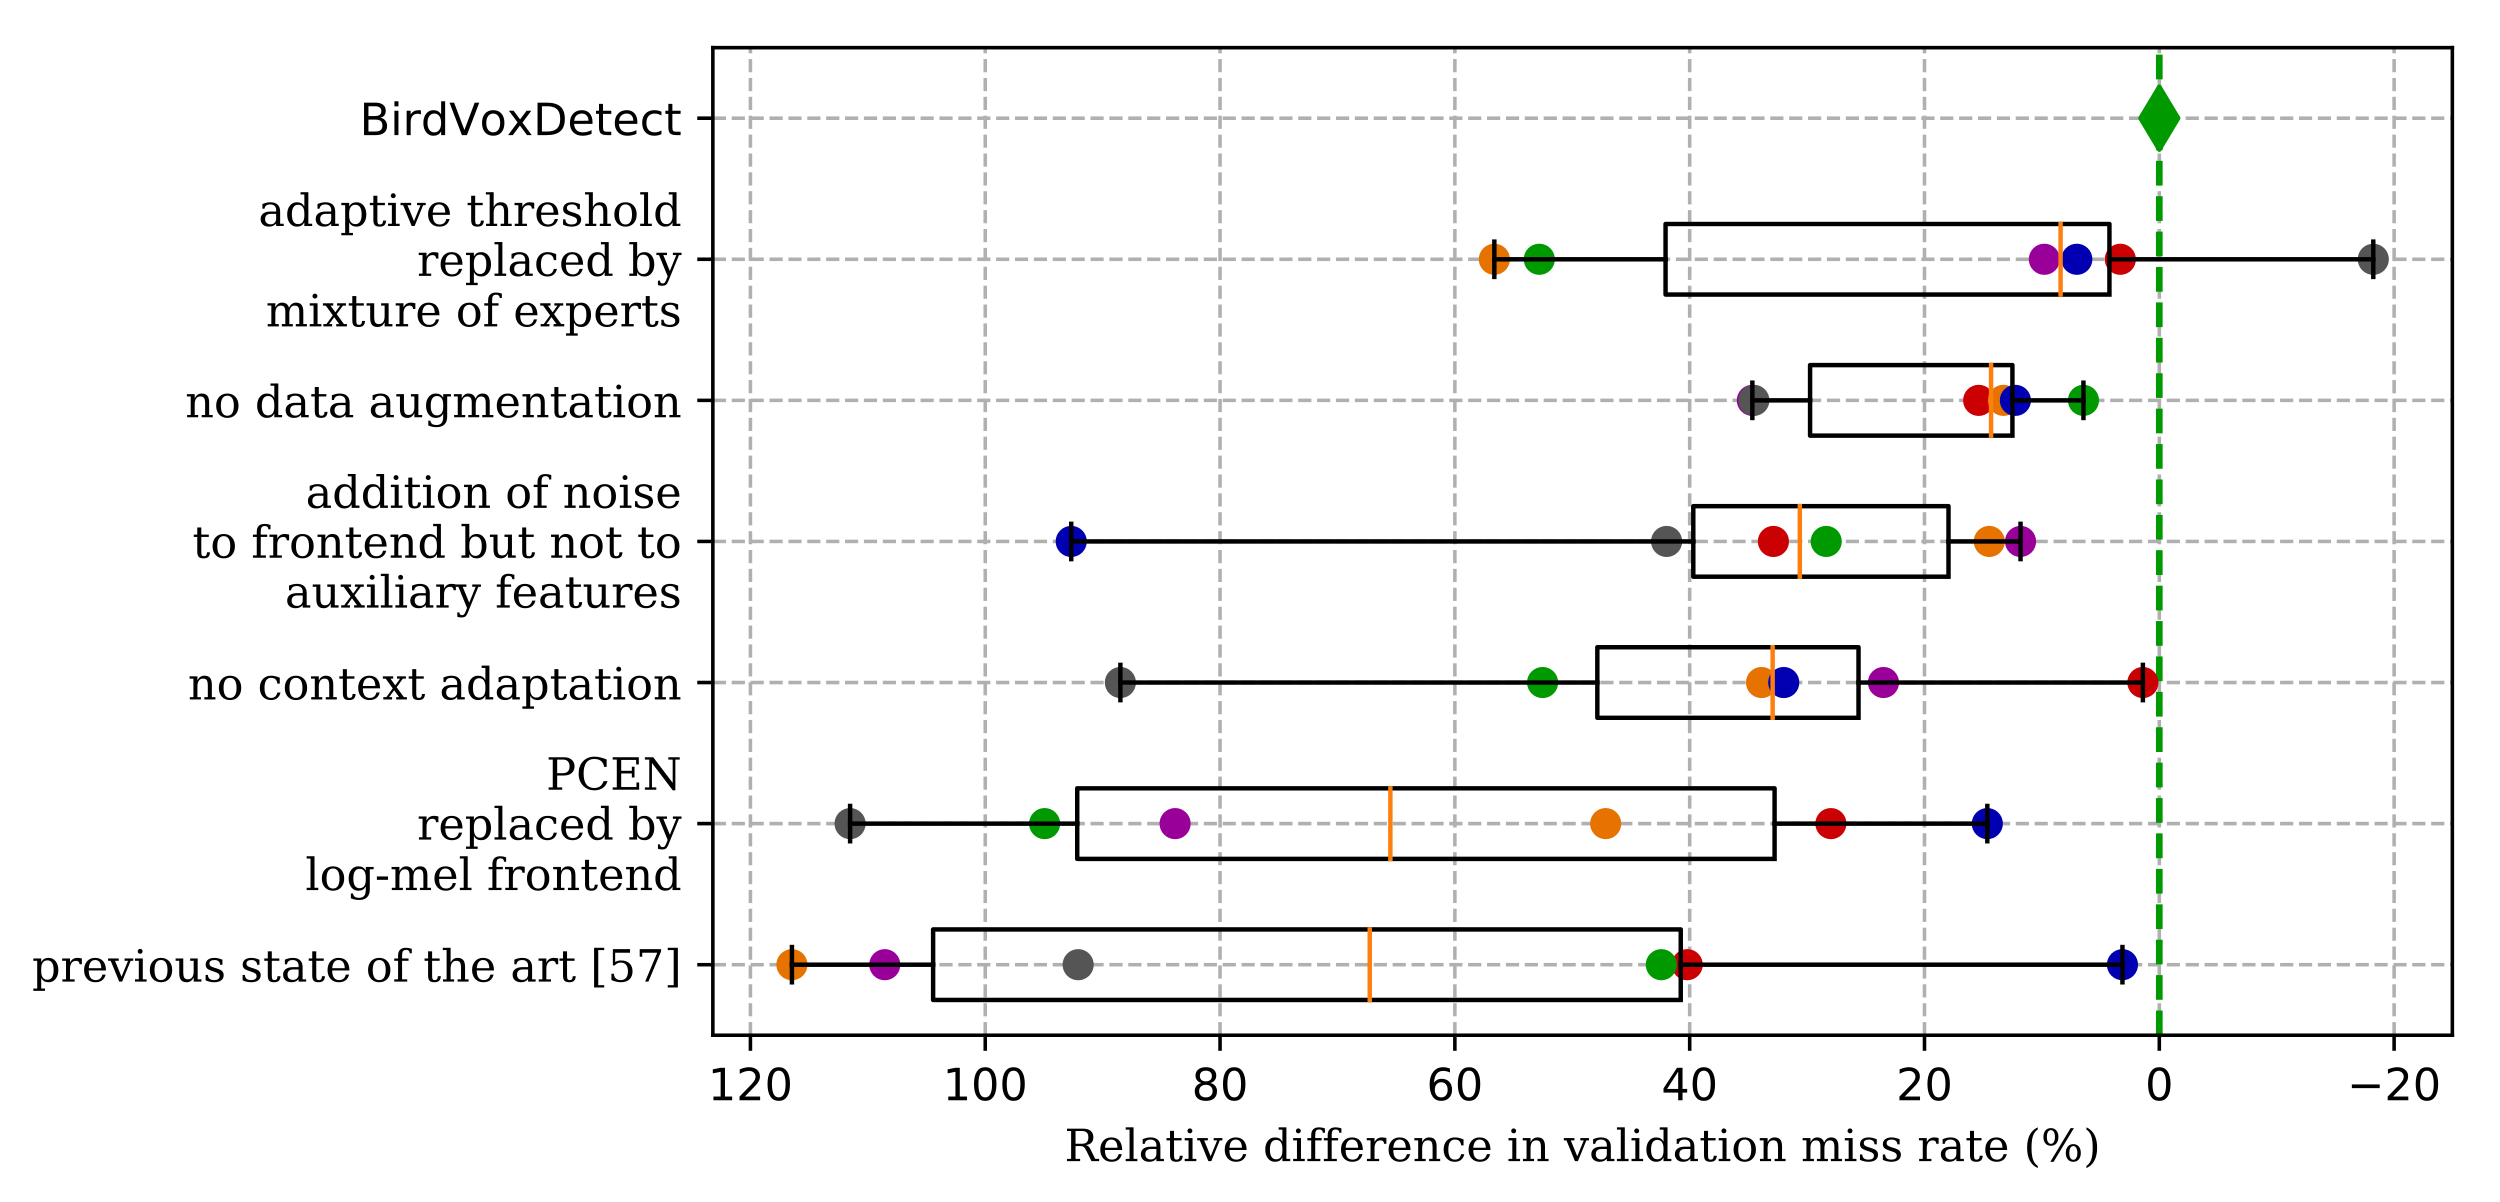 <?xml version="1.0" encoding="utf-8" standalone="no"?>
<!DOCTYPE svg PUBLIC "-//W3C//DTD SVG 1.1//EN"
  "http://www.w3.org/Graphics/SVG/1.1/DTD/svg11.dtd">
<!-- Created with matplotlib (https://matplotlib.org/) -->
<svg height="270.016pt" version="1.1" viewBox="0 0 561.37 270.016" width="561.37pt" xmlns="http://www.w3.org/2000/svg" xmlns:xlink="http://www.w3.org/1999/xlink">
 <defs>
  <style type="text/css">
*{stroke-linecap:butt;stroke-linejoin:round;}
  </style>
 </defs>
 <g id="figure_1">
  <g id="patch_1">
   <path d="M 0 270.016 
L 561.37 270.016 
L 561.37 0 
L 0 0 
z
" style="fill:#ffffff;"/>
  </g>
  <g id="axes_1">
   <g id="patch_2">
    <path d="M 160.07 232.46 
L 550.67 232.46 
L 550.67 10.7 
L 160.07 10.7 
z
" style="fill:#ffffff;"/>
   </g>
   <g id="matplotlib.axis_1">
    <g id="xtick_1">
     <g id="line2d_1">
      <path clip-path="url(#pd15a02bae0)" d="M 537.594 232.46 
L 537.594 10.7 
" style="fill:none;stroke:#b0b0b0;stroke-dasharray:2.96,1.28;stroke-dashoffset:0;stroke-width:0.8;"/>
     </g>
     <g id="line2d_2">
      <defs>
       <path d="M 0 0 
L 0 3.5 
" id="m20c2b80e22" style="stroke:#000000;stroke-width:0.8;"/>
      </defs>
      <g>
       <use style="stroke:#000000;stroke-width:0.8;" x="537.594" xlink:href="#m20c2b80e22" y="232.46"/>
      </g>
     </g>
     <g id="text_1">
      <!-- −20 -->
      <defs>
       <path d="M 10.594 35.5 
L 73.188 35.5 
L 73.188 27.203 
L 10.594 27.203 
z
" id="DejaVuSans-8722"/>
       <path d="M 19.188 8.297 
L 53.609 8.297 
L 53.609 0 
L 7.328 0 
L 7.328 8.297 
Q 12.938 14.109 22.625 23.891 
Q 32.328 33.688 34.812 36.531 
Q 39.547 41.844 41.422 45.531 
Q 43.312 49.219 43.312 52.781 
Q 43.312 58.594 39.234 62.25 
Q 35.156 65.922 28.609 65.922 
Q 23.969 65.922 18.812 64.312 
Q 13.672 62.703 7.812 59.422 
L 7.812 69.391 
Q 13.766 71.781 18.938 73 
Q 24.125 74.219 28.422 74.219 
Q 39.75 74.219 46.484 68.547 
Q 53.219 62.891 53.219 53.422 
Q 53.219 48.922 51.531 44.891 
Q 49.859 40.875 45.406 35.406 
Q 44.188 33.984 37.641 27.219 
Q 31.109 20.453 19.188 8.297 
z
" id="DejaVuSans-50"/>
       <path d="M 31.781 66.406 
Q 24.172 66.406 20.328 58.906 
Q 16.5 51.422 16.5 36.375 
Q 16.5 21.391 20.328 13.891 
Q 24.172 6.391 31.781 6.391 
Q 39.453 6.391 43.281 13.891 
Q 47.125 21.391 47.125 36.375 
Q 47.125 51.422 43.281 58.906 
Q 39.453 66.406 31.781 66.406 
z
M 31.781 74.219 
Q 44.047 74.219 50.516 64.516 
Q 56.984 54.828 56.984 36.375 
Q 56.984 17.969 50.516 8.266 
Q 44.047 -1.422 31.781 -1.422 
Q 19.531 -1.422 13.062 8.266 
Q 6.594 17.969 6.594 36.375 
Q 6.594 54.828 13.062 64.516 
Q 19.531 74.219 31.781 74.219 
z
" id="DejaVuSans-48"/>
      </defs>
      <g transform="translate(527.042 247.058)scale(0.1 -0.1)">
       <use xlink:href="#DejaVuSans-8722"/>
       <use x="83.789" xlink:href="#DejaVuSans-50"/>
       <use x="147.412" xlink:href="#DejaVuSans-48"/>
      </g>
     </g>
    </g>
    <g id="xtick_2">
     <g id="line2d_3">
      <path clip-path="url(#pd15a02bae0)" d="M 484.867 232.46 
L 484.867 10.7 
" style="fill:none;stroke:#b0b0b0;stroke-dasharray:2.96,1.28;stroke-dashoffset:0;stroke-width:0.8;"/>
     </g>
     <g id="line2d_4">
      <g>
       <use style="stroke:#000000;stroke-width:0.8;" x="484.867" xlink:href="#m20c2b80e22" y="232.46"/>
      </g>
     </g>
     <g id="text_2">
      <!-- 0 -->
      <g transform="translate(481.686 247.058)scale(0.1 -0.1)">
       <use xlink:href="#DejaVuSans-48"/>
      </g>
     </g>
    </g>
    <g id="xtick_3">
     <g id="line2d_5">
      <path clip-path="url(#pd15a02bae0)" d="M 432.141 232.46 
L 432.141 10.7 
" style="fill:none;stroke:#b0b0b0;stroke-dasharray:2.96,1.28;stroke-dashoffset:0;stroke-width:0.8;"/>
     </g>
     <g id="line2d_6">
      <g>
       <use style="stroke:#000000;stroke-width:0.8;" x="432.141" xlink:href="#m20c2b80e22" y="232.46"/>
      </g>
     </g>
     <g id="text_3">
      <!-- 20 -->
      <g transform="translate(425.778 247.058)scale(0.1 -0.1)">
       <use xlink:href="#DejaVuSans-50"/>
       <use x="63.623" xlink:href="#DejaVuSans-48"/>
      </g>
     </g>
    </g>
    <g id="xtick_4">
     <g id="line2d_7">
      <path clip-path="url(#pd15a02bae0)" d="M 379.414 232.46 
L 379.414 10.7 
" style="fill:none;stroke:#b0b0b0;stroke-dasharray:2.96,1.28;stroke-dashoffset:0;stroke-width:0.8;"/>
     </g>
     <g id="line2d_8">
      <g>
       <use style="stroke:#000000;stroke-width:0.8;" x="379.414" xlink:href="#m20c2b80e22" y="232.46"/>
      </g>
     </g>
     <g id="text_4">
      <!-- 40 -->
      <defs>
       <path d="M 37.797 64.312 
L 12.891 25.391 
L 37.797 25.391 
z
M 35.203 72.906 
L 47.609 72.906 
L 47.609 25.391 
L 58.016 25.391 
L 58.016 17.188 
L 47.609 17.188 
L 47.609 0 
L 37.797 0 
L 37.797 17.188 
L 4.891 17.188 
L 4.891 26.703 
z
" id="DejaVuSans-52"/>
      </defs>
      <g transform="translate(373.051 247.058)scale(0.1 -0.1)">
       <use xlink:href="#DejaVuSans-52"/>
       <use x="63.623" xlink:href="#DejaVuSans-48"/>
      </g>
     </g>
    </g>
    <g id="xtick_5">
     <g id="line2d_9">
      <path clip-path="url(#pd15a02bae0)" d="M 326.687 232.46 
L 326.687 10.7 
" style="fill:none;stroke:#b0b0b0;stroke-dasharray:2.96,1.28;stroke-dashoffset:0;stroke-width:0.8;"/>
     </g>
     <g id="line2d_10">
      <g>
       <use style="stroke:#000000;stroke-width:0.8;" x="326.687" xlink:href="#m20c2b80e22" y="232.46"/>
      </g>
     </g>
     <g id="text_5">
      <!-- 60 -->
      <defs>
       <path d="M 33.016 40.375 
Q 26.375 40.375 22.484 35.828 
Q 18.609 31.297 18.609 23.391 
Q 18.609 15.531 22.484 10.953 
Q 26.375 6.391 33.016 6.391 
Q 39.656 6.391 43.531 10.953 
Q 47.406 15.531 47.406 23.391 
Q 47.406 31.297 43.531 35.828 
Q 39.656 40.375 33.016 40.375 
z
M 52.594 71.297 
L 52.594 62.312 
Q 48.875 64.062 45.094 64.984 
Q 41.312 65.922 37.594 65.922 
Q 27.828 65.922 22.672 59.328 
Q 17.531 52.734 16.797 39.406 
Q 19.672 43.656 24.016 45.922 
Q 28.375 48.188 33.594 48.188 
Q 44.578 48.188 50.953 41.516 
Q 57.328 34.859 57.328 23.391 
Q 57.328 12.156 50.688 5.359 
Q 44.047 -1.422 33.016 -1.422 
Q 20.359 -1.422 13.672 8.266 
Q 6.984 17.969 6.984 36.375 
Q 6.984 53.656 15.188 63.938 
Q 23.391 74.219 37.203 74.219 
Q 40.922 74.219 44.703 73.484 
Q 48.484 72.75 52.594 71.297 
z
" id="DejaVuSans-54"/>
      </defs>
      <g transform="translate(320.325 247.058)scale(0.1 -0.1)">
       <use xlink:href="#DejaVuSans-54"/>
       <use x="63.623" xlink:href="#DejaVuSans-48"/>
      </g>
     </g>
    </g>
    <g id="xtick_6">
     <g id="line2d_11">
      <path clip-path="url(#pd15a02bae0)" d="M 273.96 232.46 
L 273.96 10.7 
" style="fill:none;stroke:#b0b0b0;stroke-dasharray:2.96,1.28;stroke-dashoffset:0;stroke-width:0.8;"/>
     </g>
     <g id="line2d_12">
      <g>
       <use style="stroke:#000000;stroke-width:0.8;" x="273.96" xlink:href="#m20c2b80e22" y="232.46"/>
      </g>
     </g>
     <g id="text_6">
      <!-- 80 -->
      <defs>
       <path d="M 31.781 34.625 
Q 24.75 34.625 20.719 30.859 
Q 16.703 27.094 16.703 20.516 
Q 16.703 13.922 20.719 10.156 
Q 24.75 6.391 31.781 6.391 
Q 38.812 6.391 42.859 10.172 
Q 46.922 13.969 46.922 20.516 
Q 46.922 27.094 42.891 30.859 
Q 38.875 34.625 31.781 34.625 
z
M 21.922 38.812 
Q 15.578 40.375 12.031 44.719 
Q 8.5 49.078 8.5 55.328 
Q 8.5 64.062 14.719 69.141 
Q 20.953 74.219 31.781 74.219 
Q 42.672 74.219 48.875 69.141 
Q 55.078 64.062 55.078 55.328 
Q 55.078 49.078 51.531 44.719 
Q 48 40.375 41.703 38.812 
Q 48.828 37.156 52.797 32.312 
Q 56.781 27.484 56.781 20.516 
Q 56.781 9.906 50.312 4.234 
Q 43.844 -1.422 31.781 -1.422 
Q 19.734 -1.422 13.25 4.234 
Q 6.781 9.906 6.781 20.516 
Q 6.781 27.484 10.781 32.312 
Q 14.797 37.156 21.922 38.812 
z
M 18.312 54.391 
Q 18.312 48.734 21.844 45.562 
Q 25.391 42.391 31.781 42.391 
Q 38.141 42.391 41.719 45.562 
Q 45.312 48.734 45.312 54.391 
Q 45.312 60.062 41.719 63.234 
Q 38.141 66.406 31.781 66.406 
Q 25.391 66.406 21.844 63.234 
Q 18.312 60.062 18.312 54.391 
z
" id="DejaVuSans-56"/>
      </defs>
      <g transform="translate(267.598 247.058)scale(0.1 -0.1)">
       <use xlink:href="#DejaVuSans-56"/>
       <use x="63.623" xlink:href="#DejaVuSans-48"/>
      </g>
     </g>
    </g>
    <g id="xtick_7">
     <g id="line2d_13">
      <path clip-path="url(#pd15a02bae0)" d="M 221.234 232.46 
L 221.234 10.7 
" style="fill:none;stroke:#b0b0b0;stroke-dasharray:2.96,1.28;stroke-dashoffset:0;stroke-width:0.8;"/>
     </g>
     <g id="line2d_14">
      <g>
       <use style="stroke:#000000;stroke-width:0.8;" x="221.234" xlink:href="#m20c2b80e22" y="232.46"/>
      </g>
     </g>
     <g id="text_7">
      <!-- 100 -->
      <defs>
       <path d="M 12.406 8.297 
L 28.516 8.297 
L 28.516 63.922 
L 10.984 60.406 
L 10.984 69.391 
L 28.422 72.906 
L 38.281 72.906 
L 38.281 8.297 
L 54.391 8.297 
L 54.391 0 
L 12.406 0 
z
" id="DejaVuSans-49"/>
      </defs>
      <g transform="translate(211.69 247.058)scale(0.1 -0.1)">
       <use xlink:href="#DejaVuSans-49"/>
       <use x="63.623" xlink:href="#DejaVuSans-48"/>
       <use x="127.246" xlink:href="#DejaVuSans-48"/>
      </g>
     </g>
    </g>
    <g id="xtick_8">
     <g id="line2d_15">
      <path clip-path="url(#pd15a02bae0)" d="M 168.507 232.46 
L 168.507 10.7 
" style="fill:none;stroke:#b0b0b0;stroke-dasharray:2.96,1.28;stroke-dashoffset:0;stroke-width:0.8;"/>
     </g>
     <g id="line2d_16">
      <g>
       <use style="stroke:#000000;stroke-width:0.8;" x="168.507" xlink:href="#m20c2b80e22" y="232.46"/>
      </g>
     </g>
     <g id="text_8">
      <!-- 120 -->
      <g transform="translate(158.963 247.058)scale(0.1 -0.1)">
       <use xlink:href="#DejaVuSans-49"/>
       <use x="63.623" xlink:href="#DejaVuSans-50"/>
       <use x="127.246" xlink:href="#DejaVuSans-48"/>
      </g>
     </g>
    </g>
    <g id="text_9">
     <!-- Relative difference in validation miss rate (%) -->
     <defs>
      <path d="M 47.906 36.188 
Q 51.312 35.25 53.781 33.031 
Q 56.25 30.812 58.203 26.812 
L 68.797 5.172 
L 77.688 5.172 
L 77.688 0 
L 60.5 0 
L 49.125 23.188 
Q 45.844 29.938 43.109 31.906 
Q 40.375 33.891 35.594 33.891 
L 24.703 33.891 
L 24.703 5.172 
L 35.016 5.172 
L 35.016 0 
L 5.516 0 
L 5.516 5.172 
L 14.797 5.172 
L 14.797 67.672 
L 5.516 67.672 
L 5.516 72.906 
L 42.484 72.906 
Q 53.125 72.906 58.906 67.828 
Q 64.703 62.75 64.703 53.422 
Q 64.703 45.906 60.469 41.578 
Q 56.25 37.25 47.906 36.188 
z
M 24.703 39.109 
L 39.109 39.109 
Q 46.484 39.109 50 42.594 
Q 53.516 46.094 53.516 53.422 
Q 53.516 60.75 50 64.203 
Q 46.484 67.672 39.109 67.672 
L 24.703 67.672 
z
" id="DejaVuSerif-82"/>
      <path d="M 54.203 25 
L 15.484 25 
L 15.484 24.609 
Q 15.484 14.109 19.438 8.766 
Q 23.391 3.422 31.109 3.422 
Q 37.016 3.422 40.797 6.516 
Q 44.578 9.625 46.094 15.719 
L 53.328 15.719 
Q 51.172 7.172 45.375 2.875 
Q 39.594 -1.422 30.172 -1.422 
Q 18.797 -1.422 11.891 6.078 
Q 4.984 13.578 4.984 25.984 
Q 4.984 38.281 11.766 45.797 
Q 18.562 53.328 29.594 53.328 
Q 41.359 53.328 47.656 46.062 
Q 53.953 38.812 54.203 25 
z
M 43.609 30.172 
Q 43.312 39.266 39.766 43.875 
Q 36.234 48.484 29.594 48.484 
Q 23.391 48.484 19.828 43.844 
Q 16.266 39.203 15.484 30.172 
z
" id="DejaVuSerif-101"/>
      <path d="M 20.516 5.172 
L 29 5.172 
L 29 0 
L 2.875 0 
L 2.875 5.172 
L 11.531 5.172 
L 11.531 70.797 
L 2.875 70.797 
L 2.875 75.984 
L 20.516 75.984 
z
" id="DejaVuSerif-108"/>
      <path d="M 39.797 16.312 
L 39.797 27.297 
L 28.219 27.297 
Q 21.531 27.297 18.25 24.406 
Q 14.984 21.531 14.984 15.578 
Q 14.984 10.156 18.297 6.984 
Q 21.625 3.812 27.297 3.812 
Q 32.906 3.812 36.344 7.281 
Q 39.797 10.75 39.797 16.312 
z
M 48.781 32.422 
L 48.781 5.172 
L 56.781 5.172 
L 56.781 0 
L 39.797 0 
L 39.797 5.609 
Q 36.812 2 32.906 0.281 
Q 29 -1.422 23.781 -1.422 
Q 15.141 -1.422 10.062 3.172 
Q 4.984 7.766 4.984 15.578 
Q 4.984 23.641 10.797 28.078 
Q 16.609 32.516 27.203 32.516 
L 39.797 32.516 
L 39.797 36.078 
Q 39.797 42 36.203 45.234 
Q 32.625 48.484 26.125 48.484 
Q 20.75 48.484 17.578 46.047 
Q 14.406 43.609 13.625 38.812 
L 8.984 38.812 
L 8.984 49.312 
Q 13.672 51.312 18.094 52.312 
Q 22.516 53.328 26.703 53.328 
Q 37.5 53.328 43.141 47.969 
Q 48.781 42.625 48.781 32.422 
z
" id="DejaVuSerif-97"/>
      <path d="M 10.797 46.688 
L 2.875 46.688 
L 2.875 51.906 
L 10.797 51.906 
L 10.797 68.016 
L 19.828 68.016 
L 19.828 51.906 
L 36.719 51.906 
L 36.719 46.688 
L 19.828 46.688 
L 19.828 13.719 
Q 19.828 7.125 21.094 5.266 
Q 22.359 3.422 25.781 3.422 
Q 29.297 3.422 30.906 5.484 
Q 32.516 7.562 32.625 12.203 
L 39.406 12.203 
Q 39.016 5.125 35.547 1.844 
Q 32.078 -1.422 25 -1.422 
Q 17.234 -1.422 14.016 2.016 
Q 10.797 5.469 10.797 13.719 
z
" id="DejaVuSerif-116"/>
      <path d="M 9.719 68.016 
Q 9.719 70.266 11.344 71.922 
Q 12.984 73.578 15.281 73.578 
Q 17.531 73.578 19.156 71.922 
Q 20.797 70.266 20.797 68.016 
Q 20.797 65.719 19.188 64.109 
Q 17.578 62.5 15.281 62.5 
Q 12.984 62.5 11.344 64.109 
Q 9.719 65.719 9.719 68.016 
z
M 21.188 5.172 
L 29.688 5.172 
L 29.688 0 
L 3.609 0 
L 3.609 5.172 
L 12.203 5.172 
L 12.203 46.688 
L 3.609 46.688 
L 3.609 51.906 
L 21.188 51.906 
z
" id="DejaVuSerif-105"/>
      <path d="M 24.703 0 
L 5.609 46.688 
L -0.297 46.688 
L -0.297 51.906 
L 23.578 51.906 
L 23.578 46.688 
L 15.281 46.688 
L 29.891 10.984 
L 44.484 46.688 
L 36.719 46.688 
L 36.719 51.906 
L 56.203 51.906 
L 56.203 46.688 
L 50.391 46.688 
L 31.297 0 
z
" id="DejaVuSerif-118"/>
      <path id="DejaVuSerif-32"/>
      <path d="M 52.484 5.172 
L 61.078 5.172 
L 61.078 0 
L 43.5 0 
L 43.5 8.109 
Q 40.875 3.219 36.797 0.891 
Q 32.719 -1.422 26.703 -1.422 
Q 17.141 -1.422 11.062 6.172 
Q 4.984 13.766 4.984 25.984 
Q 4.984 38.188 11.031 45.75 
Q 17.094 53.328 26.703 53.328 
Q 32.719 53.328 36.797 51 
Q 40.875 48.688 43.5 43.797 
L 43.5 70.797 
L 35.016 70.797 
L 35.016 75.984 
L 52.484 75.984 
z
M 43.5 23.391 
L 43.5 28.516 
Q 43.5 37.844 39.906 42.766 
Q 36.328 47.703 29.5 47.703 
Q 22.562 47.703 19.016 42.234 
Q 15.484 36.766 15.484 25.984 
Q 15.484 15.234 19.016 9.719 
Q 22.562 4.203 29.5 4.203 
Q 36.328 4.203 39.906 9.109 
Q 43.5 14.016 43.5 23.391 
z
" id="DejaVuSerif-100"/>
      <path d="M 43.016 63.719 
L 38.281 63.719 
Q 38.234 67.391 36.203 69.281 
Q 34.188 71.188 30.328 71.188 
Q 25.297 71.188 23.234 68.422 
Q 21.188 65.672 21.188 58.594 
L 21.188 51.906 
L 35.688 51.906 
L 35.688 46.688 
L 21.188 46.688 
L 21.188 5.172 
L 32.719 5.172 
L 32.719 0 
L 3.609 0 
L 3.609 5.172 
L 12.203 5.172 
L 12.203 46.688 
L 3.609 46.688 
L 3.609 51.906 
L 12.203 51.906 
L 12.203 58.406 
Q 12.203 67.094 16.719 71.531 
Q 21.234 75.984 29.984 75.984 
Q 33.25 75.984 36.516 75.391 
Q 39.797 74.812 43.016 73.578 
z
" id="DejaVuSerif-102"/>
      <path d="M 47.797 52 
L 47.797 39.016 
L 42.625 39.016 
Q 42.391 42.875 40.484 44.781 
Q 38.578 46.688 34.906 46.688 
Q 28.266 46.688 24.719 42.094 
Q 21.188 37.5 21.188 28.906 
L 21.188 5.172 
L 31.594 5.172 
L 31.594 0 
L 4.109 0 
L 4.109 5.172 
L 12.203 5.172 
L 12.203 46.781 
L 3.609 46.781 
L 3.609 51.906 
L 21.188 51.906 
L 21.188 42.672 
Q 23.828 48.094 27.969 50.703 
Q 32.125 53.328 38.094 53.328 
Q 40.281 53.328 42.703 52.984 
Q 45.125 52.641 47.797 52 
z
" id="DejaVuSerif-114"/>
      <path d="M 4.109 0 
L 4.109 5.172 
L 12.203 5.172 
L 12.203 46.688 
L 3.609 46.688 
L 3.609 51.906 
L 21.188 51.906 
L 21.188 42.672 
Q 23.688 47.953 27.656 50.641 
Q 31.641 53.328 36.922 53.328 
Q 45.516 53.328 49.562 48.391 
Q 53.609 43.453 53.609 33.016 
L 53.609 5.172 
L 61.625 5.172 
L 61.625 0 
L 36.812 0 
L 36.812 5.172 
L 44.578 5.172 
L 44.578 30.172 
Q 44.578 39.703 42.234 43.234 
Q 39.891 46.781 33.984 46.781 
Q 27.734 46.781 24.453 42.203 
Q 21.188 37.641 21.188 28.906 
L 21.188 5.172 
L 29 5.172 
L 29 0 
z
" id="DejaVuSerif-110"/>
      <path d="M 51.422 15.578 
Q 49.516 7.281 44.094 2.922 
Q 38.672 -1.422 30.078 -1.422 
Q 18.75 -1.422 11.859 6.078 
Q 4.984 13.578 4.984 25.984 
Q 4.984 38.422 11.859 45.875 
Q 18.75 53.328 30.078 53.328 
Q 35.016 53.328 39.891 52.172 
Q 44.781 51.031 49.703 48.688 
L 49.703 35.406 
L 44.484 35.406 
Q 43.453 42.234 40.016 45.359 
Q 36.578 48.484 30.172 48.484 
Q 22.906 48.484 19.188 42.844 
Q 15.484 37.203 15.484 25.984 
Q 15.484 14.75 19.172 9.078 
Q 22.859 3.422 30.172 3.422 
Q 35.984 3.422 39.453 6.438 
Q 42.922 9.469 44.188 15.578 
z
" id="DejaVuSerif-99"/>
      <path d="M 30.078 3.422 
Q 37.312 3.422 40.984 9.125 
Q 44.672 14.844 44.672 25.984 
Q 44.672 37.109 40.984 42.797 
Q 37.312 48.484 30.078 48.484 
Q 22.859 48.484 19.172 42.797 
Q 15.484 37.109 15.484 25.984 
Q 15.484 14.844 19.188 9.125 
Q 22.906 3.422 30.078 3.422 
z
M 30.078 -1.422 
Q 18.75 -1.422 11.859 6.078 
Q 4.984 13.578 4.984 25.984 
Q 4.984 38.375 11.844 45.844 
Q 18.703 53.328 30.078 53.328 
Q 41.453 53.328 48.312 45.844 
Q 55.172 38.375 55.172 25.984 
Q 55.172 13.578 48.312 6.078 
Q 41.453 -1.422 30.078 -1.422 
z
" id="DejaVuSerif-111"/>
      <path d="M 51.812 41.797 
Q 54.391 47.516 58.422 50.422 
Q 62.453 53.328 67.828 53.328 
Q 75.984 53.328 79.984 48.266 
Q 83.984 43.219 83.984 33.016 
L 83.984 5.172 
L 92.094 5.172 
L 92.094 0 
L 67.188 0 
L 67.188 5.172 
L 75 5.172 
L 75 31.984 
Q 75 39.938 72.656 43.312 
Q 70.312 46.688 64.891 46.688 
Q 58.891 46.688 55.734 42.141 
Q 52.594 37.594 52.594 28.906 
L 52.594 5.172 
L 60.406 5.172 
L 60.406 0 
L 35.797 0 
L 35.797 5.172 
L 43.609 5.172 
L 43.609 32.328 
Q 43.609 40.094 41.266 43.391 
Q 38.922 46.688 33.5 46.688 
Q 27.484 46.688 24.328 42.141 
Q 21.188 37.594 21.188 28.906 
L 21.188 5.172 
L 29 5.172 
L 29 0 
L 4.109 0 
L 4.109 5.172 
L 12.203 5.172 
L 12.203 46.781 
L 3.609 46.781 
L 3.609 51.906 
L 21.188 51.906 
L 21.188 42.672 
Q 23.688 47.859 27.531 50.594 
Q 31.391 53.328 36.281 53.328 
Q 42.328 53.328 46.375 50.312 
Q 50.438 47.312 51.812 41.797 
z
" id="DejaVuSerif-109"/>
      <path d="M 5.609 2.875 
L 5.609 14.984 
L 10.797 14.984 
Q 10.984 9.188 14.422 6.297 
Q 17.875 3.422 24.609 3.422 
Q 30.672 3.422 33.844 5.688 
Q 37.016 7.953 37.016 12.312 
Q 37.016 15.719 34.688 17.812 
Q 32.375 19.922 24.906 22.312 
L 18.406 24.516 
Q 11.719 26.656 8.719 29.875 
Q 5.719 33.109 5.719 38.094 
Q 5.719 45.219 10.938 49.266 
Q 16.156 53.328 25.391 53.328 
Q 29.5 53.328 34.031 52.25 
Q 38.578 51.172 43.406 49.125 
L 43.406 37.797 
L 38.234 37.797 
Q 38.031 42.828 34.703 45.656 
Q 31.391 48.484 25.688 48.484 
Q 20.016 48.484 17.109 46.484 
Q 14.203 44.484 14.203 40.484 
Q 14.203 37.203 16.406 35.219 
Q 18.609 33.25 25.203 31.203 
L 32.328 29 
Q 39.703 26.703 42.938 23.266 
Q 46.188 19.828 46.188 14.406 
Q 46.188 7.031 40.547 2.797 
Q 34.906 -1.422 25 -1.422 
Q 19.969 -1.422 15.188 -0.344 
Q 10.406 0.734 5.609 2.875 
z
" id="DejaVuSerif-115"/>
      <path d="M 31.891 -15.578 
Q 20.016 -10.25 13.953 1.297 
Q 7.906 12.844 7.906 30.172 
Q 7.906 47.562 13.953 59.109 
Q 20.016 70.656 31.891 75.984 
L 31.891 71.188 
Q 24.359 66.016 21.094 56.609 
Q 17.828 47.219 17.828 30.172 
Q 17.828 13.188 21.094 3.781 
Q 24.359 -5.609 31.891 -10.797 
z
" id="DejaVuSerif-40"/>
      <path d="M 22.406 69.672 
Q 18.109 69.672 15.688 65.625 
Q 13.281 61.578 13.281 54.297 
Q 13.281 47.125 15.75 43.016 
Q 18.219 38.922 22.406 38.922 
Q 26.562 38.922 28.969 43 
Q 31.391 47.078 31.391 54.297 
Q 31.391 61.531 28.969 65.594 
Q 26.562 69.672 22.406 69.672 
z
M 72.703 33.891 
Q 68.453 33.891 66.031 29.781 
Q 63.625 25.688 63.625 18.406 
Q 63.625 11.234 66.062 7.156 
Q 68.5 3.078 72.703 3.078 
Q 76.906 3.078 79.297 7.156 
Q 81.688 11.234 81.688 18.406 
Q 81.688 25.641 79.266 29.766 
Q 76.859 33.891 72.703 33.891 
z
M 72.703 38.281 
Q 80.422 38.281 84.953 32.906 
Q 89.5 27.547 89.5 18.406 
Q 89.5 9.281 84.938 3.922 
Q 80.375 -1.422 72.703 -1.422 
Q 64.891 -1.422 60.344 3.922 
Q 55.812 9.281 55.812 18.406 
Q 55.812 27.594 60.375 32.938 
Q 64.938 38.281 72.703 38.281 
z
M 66.609 74.219 
L 74.031 74.219 
L 28.422 -1.422 
L 21 -1.422 
z
M 22.312 74.219 
Q 30.031 74.219 34.609 68.875 
Q 39.203 63.531 39.203 54.391 
Q 39.203 45.172 34.641 39.844 
Q 30.078 34.516 22.312 34.516 
Q 14.547 34.516 10.031 39.859 
Q 5.516 45.219 5.516 54.391 
Q 5.516 63.484 10.047 68.844 
Q 14.594 74.219 22.312 74.219 
z
" id="DejaVuSerif-37"/>
      <path d="M 7.078 -15.578 
L 7.078 -10.797 
Q 14.594 -5.609 17.891 3.781 
Q 21.188 13.188 21.188 30.172 
Q 21.188 47.219 17.891 56.609 
Q 14.594 66.016 7.078 71.188 
L 7.078 75.984 
Q 19 70.656 25.047 59.109 
Q 31.109 47.562 31.109 30.172 
Q 31.109 12.844 25.047 1.297 
Q 19 -10.25 7.078 -15.578 
z
" id="DejaVuSerif-41"/>
     </defs>
     <g transform="translate(239.039 260.737)scale(0.1 -0.1)">
      <use xlink:href="#DejaVuSerif-82"/>
      <use x="75.293" xlink:href="#DejaVuSerif-101"/>
      <use x="134.473" xlink:href="#DejaVuSerif-108"/>
      <use x="166.455" xlink:href="#DejaVuSerif-97"/>
      <use x="226.074" xlink:href="#DejaVuSerif-116"/>
      <use x="266.26" xlink:href="#DejaVuSerif-105"/>
      <use x="298.242" xlink:href="#DejaVuSerif-118"/>
      <use x="354.736" xlink:href="#DejaVuSerif-101"/>
      <use x="413.916" xlink:href="#DejaVuSerif-32"/>
      <use x="445.703" xlink:href="#DejaVuSerif-100"/>
      <use x="509.717" xlink:href="#DejaVuSerif-105"/>
      <use x="541.699" xlink:href="#DejaVuSerif-102"/>
      <use x="578.711" xlink:href="#DejaVuSerif-102"/>
      <use x="615.723" xlink:href="#DejaVuSerif-101"/>
      <use x="674.902" xlink:href="#DejaVuSerif-114"/>
      <use x="722.705" xlink:href="#DejaVuSerif-101"/>
      <use x="781.885" xlink:href="#DejaVuSerif-110"/>
      <use x="846.289" xlink:href="#DejaVuSerif-99"/>
      <use x="902.295" xlink:href="#DejaVuSerif-101"/>
      <use x="961.475" xlink:href="#DejaVuSerif-32"/>
      <use x="993.262" xlink:href="#DejaVuSerif-105"/>
      <use x="1025.244" xlink:href="#DejaVuSerif-110"/>
      <use x="1089.648" xlink:href="#DejaVuSerif-32"/>
      <use x="1121.436" xlink:href="#DejaVuSerif-118"/>
      <use x="1177.93" xlink:href="#DejaVuSerif-97"/>
      <use x="1237.549" xlink:href="#DejaVuSerif-108"/>
      <use x="1269.531" xlink:href="#DejaVuSerif-105"/>
      <use x="1301.514" xlink:href="#DejaVuSerif-100"/>
      <use x="1365.527" xlink:href="#DejaVuSerif-97"/>
      <use x="1425.146" xlink:href="#DejaVuSerif-116"/>
      <use x="1465.332" xlink:href="#DejaVuSerif-105"/>
      <use x="1497.314" xlink:href="#DejaVuSerif-111"/>
      <use x="1557.52" xlink:href="#DejaVuSerif-110"/>
      <use x="1621.924" xlink:href="#DejaVuSerif-32"/>
      <use x="1653.711" xlink:href="#DejaVuSerif-109"/>
      <use x="1748.535" xlink:href="#DejaVuSerif-105"/>
      <use x="1780.518" xlink:href="#DejaVuSerif-115"/>
      <use x="1831.836" xlink:href="#DejaVuSerif-115"/>
      <use x="1883.154" xlink:href="#DejaVuSerif-32"/>
      <use x="1914.941" xlink:href="#DejaVuSerif-114"/>
      <use x="1962.744" xlink:href="#DejaVuSerif-97"/>
      <use x="2022.363" xlink:href="#DejaVuSerif-116"/>
      <use x="2062.549" xlink:href="#DejaVuSerif-101"/>
      <use x="2121.729" xlink:href="#DejaVuSerif-32"/>
      <use x="2153.516" xlink:href="#DejaVuSerif-40"/>
      <use x="2192.529" xlink:href="#DejaVuSerif-37"/>
      <use x="2287.549" xlink:href="#DejaVuSerif-41"/>
     </g>
    </g>
   </g>
   <g id="matplotlib.axis_2">
    <g id="ytick_1">
     <g id="line2d_17">
      <path clip-path="url(#pd15a02bae0)" d="M 160.07 216.62 
L 550.67 216.62 
" style="fill:none;stroke:#b0b0b0;stroke-dasharray:2.96,1.28;stroke-dashoffset:0;stroke-width:0.8;"/>
     </g>
     <g id="line2d_18">
      <defs>
       <path d="M 0 0 
L -3.5 0 
" id="m035dd7d61d" style="stroke:#000000;stroke-width:0.8;"/>
      </defs>
      <g>
       <use style="stroke:#000000;stroke-width:0.8;" x="160.07" xlink:href="#m035dd7d61d" y="216.62"/>
      </g>
     </g>
     <g id="text_10">
      <!-- previous state of the art [57] -->
      <defs>
       <path d="M 20.516 28.516 
L 20.516 23.391 
Q 20.516 14.016 24.094 9.109 
Q 27.688 4.203 34.516 4.203 
Q 41.406 4.203 44.938 9.719 
Q 48.484 15.234 48.484 25.984 
Q 48.484 36.766 44.938 42.234 
Q 41.406 47.703 34.516 47.703 
Q 27.688 47.703 24.094 42.766 
Q 20.516 37.844 20.516 28.516 
z
M 11.531 46.688 
L 2.875 46.688 
L 2.875 51.906 
L 20.516 51.906 
L 20.516 43.797 
Q 23.141 48.688 27.219 51 
Q 31.297 53.328 37.312 53.328 
Q 46.875 53.328 52.922 45.75 
Q 58.984 38.188 58.984 25.984 
Q 58.984 13.766 52.922 6.172 
Q 46.875 -1.422 37.312 -1.422 
Q 31.297 -1.422 27.219 0.891 
Q 23.141 3.219 20.516 8.109 
L 20.516 -15.578 
L 29 -15.578 
L 29 -20.797 
L 2.875 -20.797 
L 2.875 -15.578 
L 11.531 -15.578 
z
" id="DejaVuSerif-112"/>
       <path d="M 35.406 51.906 
L 52.203 51.906 
L 52.203 5.172 
L 60.688 5.172 
L 60.688 0 
L 43.219 0 
L 43.219 9.188 
Q 40.719 4 36.766 1.281 
Q 32.812 -1.422 27.594 -1.422 
Q 18.953 -1.422 14.875 3.484 
Q 10.797 8.406 10.797 18.891 
L 10.797 46.688 
L 2.688 46.688 
L 2.688 51.906 
L 19.828 51.906 
L 19.828 21.688 
Q 19.828 12.203 22.141 8.688 
Q 24.469 5.172 30.422 5.172 
Q 36.672 5.172 39.938 9.766 
Q 43.219 14.359 43.219 23.094 
L 43.219 46.688 
L 35.406 46.688 
z
" id="DejaVuSerif-117"/>
       <path d="M 4.109 0 
L 4.109 5.172 
L 12.203 5.172 
L 12.203 70.797 
L 3.609 70.797 
L 3.609 75.984 
L 21.188 75.984 
L 21.188 42.672 
Q 23.688 47.953 27.656 50.641 
Q 31.641 53.328 36.922 53.328 
Q 45.516 53.328 49.562 48.391 
Q 53.609 43.453 53.609 33.016 
L 53.609 5.172 
L 61.625 5.172 
L 61.625 0 
L 36.812 0 
L 36.812 5.172 
L 44.578 5.172 
L 44.578 30.172 
Q 44.578 39.703 42.25 43.188 
Q 39.938 46.688 33.984 46.688 
Q 27.734 46.688 24.453 42.141 
Q 21.188 37.594 21.188 28.906 
L 21.188 5.172 
L 29 5.172 
L 29 0 
z
" id="DejaVuSerif-104"/>
       <path d="M 8.594 75.984 
L 31.297 75.984 
L 31.297 70.797 
L 17.922 70.797 
L 17.922 -8.016 
L 31.297 -8.016 
L 31.297 -13.188 
L 8.594 -13.188 
z
" id="DejaVuSerif-91"/>
       <path d="M 50.297 72.906 
L 50.297 64.891 
L 16.891 64.891 
L 16.891 44 
Q 19.438 45.75 22.828 46.625 
Q 26.219 47.516 30.422 47.516 
Q 42.234 47.516 49.062 40.969 
Q 55.906 34.422 55.906 23.094 
Q 55.906 11.531 49 5.047 
Q 42.094 -1.422 29.594 -1.422 
Q 24.562 -1.422 19.281 -0.188 
Q 14.016 1.031 8.5 3.516 
L 8.5 17.672 
L 14.016 17.672 
Q 14.453 10.75 18.422 7.078 
Q 22.406 3.422 29.594 3.422 
Q 37.312 3.422 41.453 8.5 
Q 45.609 13.578 45.609 23.094 
Q 45.609 32.562 41.484 37.609 
Q 37.359 42.672 29.594 42.672 
Q 25.203 42.672 21.844 41.109 
Q 18.5 39.547 15.922 36.281 
L 11.719 36.281 
L 11.719 72.906 
z
" id="DejaVuSerif-53"/>
       <path d="M 56.391 67.922 
L 27.875 0 
L 20.609 0 
L 47.797 64.891 
L 14.109 64.891 
L 14.109 55.906 
L 8.406 55.906 
L 8.406 72.906 
L 56.391 72.906 
z
" id="DejaVuSerif-55"/>
       <path d="M 30.422 75.984 
L 30.422 -13.188 
L 7.719 -13.188 
L 7.719 -8.016 
L 21.094 -8.016 
L 21.094 70.797 
L 7.719 70.797 
L 7.719 75.984 
z
" id="DejaVuSerif-93"/>
      </defs>
      <g transform="translate(7.2 220.419)scale(0.1 -0.1)">
       <use xlink:href="#DejaVuSerif-112"/>
       <use x="64.014" xlink:href="#DejaVuSerif-114"/>
       <use x="111.816" xlink:href="#DejaVuSerif-101"/>
       <use x="170.996" xlink:href="#DejaVuSerif-118"/>
       <use x="227.49" xlink:href="#DejaVuSerif-105"/>
       <use x="259.473" xlink:href="#DejaVuSerif-111"/>
       <use x="319.678" xlink:href="#DejaVuSerif-117"/>
       <use x="384.082" xlink:href="#DejaVuSerif-115"/>
       <use x="435.4" xlink:href="#DejaVuSerif-32"/>
       <use x="467.188" xlink:href="#DejaVuSerif-115"/>
       <use x="518.506" xlink:href="#DejaVuSerif-116"/>
       <use x="558.691" xlink:href="#DejaVuSerif-97"/>
       <use x="618.311" xlink:href="#DejaVuSerif-116"/>
       <use x="658.496" xlink:href="#DejaVuSerif-101"/>
       <use x="717.676" xlink:href="#DejaVuSerif-32"/>
       <use x="749.463" xlink:href="#DejaVuSerif-111"/>
       <use x="809.668" xlink:href="#DejaVuSerif-102"/>
       <use x="846.68" xlink:href="#DejaVuSerif-32"/>
       <use x="878.467" xlink:href="#DejaVuSerif-116"/>
       <use x="918.652" xlink:href="#DejaVuSerif-104"/>
       <use x="983.057" xlink:href="#DejaVuSerif-101"/>
       <use x="1042.236" xlink:href="#DejaVuSerif-32"/>
       <use x="1074.023" xlink:href="#DejaVuSerif-97"/>
       <use x="1133.643" xlink:href="#DejaVuSerif-114"/>
       <use x="1181.445" xlink:href="#DejaVuSerif-116"/>
       <use x="1221.631" xlink:href="#DejaVuSerif-32"/>
       <use x="1253.418" xlink:href="#DejaVuSerif-91"/>
       <use x="1292.432" xlink:href="#DejaVuSerif-53"/>
       <use x="1356.055" xlink:href="#DejaVuSerif-55"/>
       <use x="1419.678" xlink:href="#DejaVuSerif-93"/>
      </g>
     </g>
    </g>
    <g id="ytick_2">
     <g id="line2d_19">
      <path clip-path="url(#pd15a02bae0)" d="M 160.07 184.94 
L 550.67 184.94 
" style="fill:none;stroke:#b0b0b0;stroke-dasharray:2.96,1.28;stroke-dashoffset:0;stroke-width:0.8;"/>
     </g>
     <g id="line2d_20">
      <g>
       <use style="stroke:#000000;stroke-width:0.8;" x="160.07" xlink:href="#m035dd7d61d" y="184.94"/>
      </g>
     </g>
     <g id="text_11">
      <!-- PCEN -->
      <defs>
       <path d="M 24.703 37.109 
L 37.594 37.109 
Q 44.875 37.109 48.672 41.031 
Q 52.484 44.969 52.484 52.391 
Q 52.484 59.859 48.672 63.766 
Q 44.875 67.672 37.594 67.672 
L 24.703 67.672 
z
M 5.516 0 
L 5.516 5.172 
L 14.797 5.172 
L 14.797 67.672 
L 5.516 67.672 
L 5.516 72.906 
L 39.984 72.906 
Q 50.922 72.906 57.312 67.359 
Q 63.719 61.812 63.719 52.391 
Q 63.719 43.016 57.312 37.453 
Q 50.922 31.891 39.984 31.891 
L 24.703 31.891 
L 24.703 5.172 
L 35.984 5.172 
L 35.984 0 
z
" id="DejaVuSerif-80"/>
       <path d="M 70.516 19.281 
Q 67.281 9.078 59.688 3.828 
Q 52.094 -1.422 40.484 -1.422 
Q 33.344 -1.422 27.234 1.016 
Q 21.141 3.469 16.406 8.203 
Q 10.938 13.672 8.266 20.625 
Q 5.609 27.594 5.609 36.375 
Q 5.609 53.375 15.422 63.797 
Q 25.25 74.219 41.312 74.219 
Q 47.266 74.219 54 72.656 
Q 60.75 71.094 68.5 67.922 
L 68.5 51.125 
L 62.984 51.125 
Q 61.188 60.297 55.734 64.641 
Q 50.297 69 40.484 69 
Q 28.812 69 22.797 60.719 
Q 16.797 52.438 16.797 36.375 
Q 16.797 20.359 22.797 12.078 
Q 28.812 3.812 40.484 3.812 
Q 48.641 3.812 53.906 7.688 
Q 59.188 11.578 61.531 19.281 
z
" id="DejaVuSerif-67"/>
       <path d="M 5.516 0 
L 5.516 5.172 
L 14.797 5.172 
L 14.797 67.672 
L 5.516 67.672 
L 5.516 72.906 
L 64.203 72.906 
L 64.203 56.688 
L 58.203 56.688 
L 58.203 66.891 
L 24.703 66.891 
L 24.703 42.484 
L 48.578 42.484 
L 48.578 51.609 
L 54.594 51.609 
L 54.594 27.391 
L 48.578 27.391 
L 48.578 36.531 
L 24.703 36.531 
L 24.703 6 
L 58.984 6 
L 58.984 16.219 
L 64.984 16.219 
L 64.984 0 
z
" id="DejaVuSerif-69"/>
       <path d="M 4.891 0 
L 4.891 5.172 
L 14.703 5.172 
L 14.703 67.672 
L 4.891 67.672 
L 4.891 72.906 
L 23.578 72.906 
L 67.281 15.375 
L 67.281 67.672 
L 57.516 67.672 
L 57.516 72.906 
L 83.109 72.906 
L 83.109 67.672 
L 73.297 67.672 
L 73.297 -1.422 
L 67.391 -1.422 
L 20.703 60.016 
L 20.703 5.172 
L 30.516 5.172 
L 30.516 0 
z
" id="DejaVuSerif-78"/>
      </defs>
      <g transform="translate(122.641 177.328)scale(0.1 -0.1)">
       <use xlink:href="#DejaVuSerif-80"/>
       <use x="67.285" xlink:href="#DejaVuSerif-67"/>
       <use x="143.799" xlink:href="#DejaVuSerif-69"/>
       <use x="216.797" xlink:href="#DejaVuSerif-78"/>
      </g>
      <!-- replaced by -->
      <defs>
       <path d="M 11.531 5.172 
L 11.531 70.797 
L 2.875 70.797 
L 2.875 75.984 
L 20.516 75.984 
L 20.516 43.797 
Q 23.141 48.688 27.219 51 
Q 31.297 53.328 37.312 53.328 
Q 46.875 53.328 52.922 45.75 
Q 58.984 38.188 58.984 25.984 
Q 58.984 13.766 52.922 6.172 
Q 46.875 -1.422 37.312 -1.422 
Q 31.297 -1.422 27.219 0.891 
Q 23.141 3.219 20.516 8.109 
L 20.516 0 
L 2.875 0 
L 2.875 5.172 
z
M 20.516 23.391 
Q 20.516 14.016 24.094 9.109 
Q 27.688 4.203 34.516 4.203 
Q 41.406 4.203 44.938 9.719 
Q 48.484 15.234 48.484 25.984 
Q 48.484 36.766 44.938 42.234 
Q 41.406 47.703 34.516 47.703 
Q 27.688 47.703 24.094 42.766 
Q 20.516 37.844 20.516 28.516 
z
" id="DejaVuSerif-98"/>
       <path d="M 21.578 -9.516 
L 25 -0.875 
L 5.609 46.688 
L -0.297 46.688 
L -0.297 51.906 
L 23.578 51.906 
L 23.578 46.688 
L 15.281 46.688 
L 29.891 10.984 
L 44.484 46.688 
L 36.719 46.688 
L 36.719 51.906 
L 56.203 51.906 
L 56.203 46.688 
L 50.391 46.688 
L 26.609 -11.719 
Q 24.172 -17.781 21.188 -20 
Q 18.219 -22.219 12.797 -22.219 
Q 10.5 -22.219 8.078 -21.828 
Q 5.672 -21.438 3.219 -20.703 
L 3.219 -10.797 
L 7.812 -10.797 
Q 8.109 -14.109 9.5 -15.547 
Q 10.891 -17 13.812 -17 
Q 16.5 -17 18.141 -15.5 
Q 19.781 -14.016 21.578 -9.516 
z
" id="DejaVuSerif-121"/>
      </defs>
      <g transform="translate(93.659 188.526)scale(0.1 -0.1)">
       <use xlink:href="#DejaVuSerif-114"/>
       <use x="47.803" xlink:href="#DejaVuSerif-101"/>
       <use x="106.982" xlink:href="#DejaVuSerif-112"/>
       <use x="170.996" xlink:href="#DejaVuSerif-108"/>
       <use x="202.979" xlink:href="#DejaVuSerif-97"/>
       <use x="262.598" xlink:href="#DejaVuSerif-99"/>
       <use x="318.604" xlink:href="#DejaVuSerif-101"/>
       <use x="377.783" xlink:href="#DejaVuSerif-100"/>
       <use x="441.797" xlink:href="#DejaVuSerif-32"/>
       <use x="473.584" xlink:href="#DejaVuSerif-98"/>
       <use x="537.598" xlink:href="#DejaVuSerif-121"/>
      </g>
      <!-- log-mel frontend -->
      <defs>
       <path d="M 52.484 46.688 
L 52.484 1.125 
Q 52.484 -10.062 46.328 -16.141 
Q 40.188 -22.219 28.812 -22.219 
Q 23.688 -22.219 19 -21.281 
Q 14.312 -20.359 10.016 -18.5 
L 10.016 -7.625 
L 14.703 -7.625 
Q 15.578 -12.703 18.844 -15.047 
Q 22.125 -17.391 28.219 -17.391 
Q 36.141 -17.391 39.812 -12.922 
Q 43.5 -8.453 43.5 1.125 
L 43.5 8.109 
Q 40.875 3.219 36.797 0.891 
Q 32.719 -1.422 26.703 -1.422 
Q 17.141 -1.422 11.062 6.172 
Q 4.984 13.766 4.984 25.984 
Q 4.984 38.188 11.031 45.75 
Q 17.094 53.328 26.703 53.328 
Q 32.719 53.328 36.797 51 
Q 40.875 48.688 43.5 43.797 
L 43.5 51.906 
L 61.078 51.906 
L 61.078 46.688 
z
M 43.5 28.516 
Q 43.5 37.844 39.906 42.766 
Q 36.328 47.703 29.5 47.703 
Q 22.562 47.703 19.016 42.234 
Q 15.484 36.766 15.484 25.984 
Q 15.484 15.234 19.016 9.719 
Q 22.562 4.203 29.5 4.203 
Q 36.328 4.203 39.906 9.109 
Q 43.5 14.016 43.5 23.391 
z
" id="DejaVuSerif-103"/>
       <path d="M 4.391 30.609 
L 29.391 30.609 
L 29.391 23 
L 4.391 23 
z
" id="DejaVuSerif-45"/>
      </defs>
      <g transform="translate(68.57 199.866)scale(0.1 -0.1)">
       <use xlink:href="#DejaVuSerif-108"/>
       <use x="31.982" xlink:href="#DejaVuSerif-111"/>
       <use x="92.188" xlink:href="#DejaVuSerif-103"/>
       <use x="156.201" xlink:href="#DejaVuSerif-45"/>
       <use x="189.99" xlink:href="#DejaVuSerif-109"/>
       <use x="284.814" xlink:href="#DejaVuSerif-101"/>
       <use x="343.994" xlink:href="#DejaVuSerif-108"/>
       <use x="375.977" xlink:href="#DejaVuSerif-32"/>
       <use x="407.764" xlink:href="#DejaVuSerif-102"/>
       <use x="444.775" xlink:href="#DejaVuSerif-114"/>
       <use x="492.578" xlink:href="#DejaVuSerif-111"/>
       <use x="552.783" xlink:href="#DejaVuSerif-110"/>
       <use x="617.188" xlink:href="#DejaVuSerif-116"/>
       <use x="657.373" xlink:href="#DejaVuSerif-101"/>
       <use x="716.553" xlink:href="#DejaVuSerif-110"/>
       <use x="780.957" xlink:href="#DejaVuSerif-100"/>
      </g>
     </g>
    </g>
    <g id="ytick_3">
     <g id="line2d_21">
      <path clip-path="url(#pd15a02bae0)" d="M 160.07 153.26 
L 550.67 153.26 
" style="fill:none;stroke:#b0b0b0;stroke-dasharray:2.96,1.28;stroke-dashoffset:0;stroke-width:0.8;"/>
     </g>
     <g id="line2d_22">
      <g>
       <use style="stroke:#000000;stroke-width:0.8;" x="160.07" xlink:href="#m035dd7d61d" y="153.26"/>
      </g>
     </g>
     <g id="text_12">
      <!-- no context adaptation -->
      <defs>
       <path d="M 29.109 31.688 
L 39.984 46.688 
L 33.016 46.688 
L 33.016 51.906 
L 52.984 51.906 
L 52.984 46.688 
L 46.094 46.688 
L 32.172 27.484 
L 48.391 5.172 
L 55.172 5.172 
L 55.172 0 
L 31.203 0 
L 31.203 5.172 
L 37.797 5.172 
L 26.516 20.703 
L 15.188 5.172 
L 21.922 5.172 
L 21.922 0 
L 2.203 0 
L 2.203 5.172 
L 9.078 5.172 
L 23.391 24.906 
L 7.625 46.688 
L 1.219 46.688 
L 1.219 51.906 
L 24.422 51.906 
L 24.422 46.688 
L 18.219 46.688 
z
" id="DejaVuSerif-120"/>
      </defs>
      <g transform="translate(42.209 157.059)scale(0.1 -0.1)">
       <use xlink:href="#DejaVuSerif-110"/>
       <use x="64.404" xlink:href="#DejaVuSerif-111"/>
       <use x="124.609" xlink:href="#DejaVuSerif-32"/>
       <use x="156.396" xlink:href="#DejaVuSerif-99"/>
       <use x="212.402" xlink:href="#DejaVuSerif-111"/>
       <use x="272.607" xlink:href="#DejaVuSerif-110"/>
       <use x="337.012" xlink:href="#DejaVuSerif-116"/>
       <use x="377.197" xlink:href="#DejaVuSerif-101"/>
       <use x="436.377" xlink:href="#DejaVuSerif-120"/>
       <use x="492.773" xlink:href="#DejaVuSerif-116"/>
       <use x="532.959" xlink:href="#DejaVuSerif-32"/>
       <use x="564.746" xlink:href="#DejaVuSerif-97"/>
       <use x="624.365" xlink:href="#DejaVuSerif-100"/>
       <use x="688.379" xlink:href="#DejaVuSerif-97"/>
       <use x="747.998" xlink:href="#DejaVuSerif-112"/>
       <use x="812.012" xlink:href="#DejaVuSerif-116"/>
       <use x="852.197" xlink:href="#DejaVuSerif-97"/>
       <use x="911.816" xlink:href="#DejaVuSerif-116"/>
       <use x="952.002" xlink:href="#DejaVuSerif-105"/>
       <use x="983.984" xlink:href="#DejaVuSerif-111"/>
       <use x="1044.189" xlink:href="#DejaVuSerif-110"/>
      </g>
     </g>
    </g>
    <g id="ytick_4">
     <g id="line2d_23">
      <path clip-path="url(#pd15a02bae0)" d="M 160.07 121.58 
L 550.67 121.58 
" style="fill:none;stroke:#b0b0b0;stroke-dasharray:2.96,1.28;stroke-dashoffset:0;stroke-width:0.8;"/>
     </g>
     <g id="line2d_24">
      <g>
       <use style="stroke:#000000;stroke-width:0.8;" x="160.07" xlink:href="#m035dd7d61d" y="121.58"/>
      </g>
     </g>
     <g id="text_13">
      <!-- addition of noise -->
      <g transform="translate(68.641 114.039)scale(0.1 -0.1)">
       <use xlink:href="#DejaVuSerif-97"/>
       <use x="59.619" xlink:href="#DejaVuSerif-100"/>
       <use x="123.633" xlink:href="#DejaVuSerif-100"/>
       <use x="187.646" xlink:href="#DejaVuSerif-105"/>
       <use x="219.629" xlink:href="#DejaVuSerif-116"/>
       <use x="259.814" xlink:href="#DejaVuSerif-105"/>
       <use x="291.797" xlink:href="#DejaVuSerif-111"/>
       <use x="352.002" xlink:href="#DejaVuSerif-110"/>
       <use x="416.406" xlink:href="#DejaVuSerif-32"/>
       <use x="448.193" xlink:href="#DejaVuSerif-111"/>
       <use x="508.398" xlink:href="#DejaVuSerif-102"/>
       <use x="545.41" xlink:href="#DejaVuSerif-32"/>
       <use x="577.197" xlink:href="#DejaVuSerif-110"/>
       <use x="641.602" xlink:href="#DejaVuSerif-111"/>
       <use x="701.807" xlink:href="#DejaVuSerif-105"/>
       <use x="733.789" xlink:href="#DejaVuSerif-115"/>
       <use x="785.107" xlink:href="#DejaVuSerif-101"/>
      </g>
      <!-- to frontend but not to -->
      <g transform="translate(43.217 125.237)scale(0.1 -0.1)">
       <use xlink:href="#DejaVuSerif-116"/>
       <use x="40.186" xlink:href="#DejaVuSerif-111"/>
       <use x="100.391" xlink:href="#DejaVuSerif-32"/>
       <use x="132.178" xlink:href="#DejaVuSerif-102"/>
       <use x="169.189" xlink:href="#DejaVuSerif-114"/>
       <use x="216.992" xlink:href="#DejaVuSerif-111"/>
       <use x="277.197" xlink:href="#DejaVuSerif-110"/>
       <use x="341.602" xlink:href="#DejaVuSerif-116"/>
       <use x="381.787" xlink:href="#DejaVuSerif-101"/>
       <use x="440.967" xlink:href="#DejaVuSerif-110"/>
       <use x="505.371" xlink:href="#DejaVuSerif-100"/>
       <use x="569.385" xlink:href="#DejaVuSerif-32"/>
       <use x="601.172" xlink:href="#DejaVuSerif-98"/>
       <use x="665.186" xlink:href="#DejaVuSerif-117"/>
       <use x="729.59" xlink:href="#DejaVuSerif-116"/>
       <use x="769.775" xlink:href="#DejaVuSerif-32"/>
       <use x="801.562" xlink:href="#DejaVuSerif-110"/>
       <use x="865.967" xlink:href="#DejaVuSerif-111"/>
       <use x="926.172" xlink:href="#DejaVuSerif-116"/>
       <use x="966.357" xlink:href="#DejaVuSerif-32"/>
       <use x="998.145" xlink:href="#DejaVuSerif-116"/>
       <use x="1038.33" xlink:href="#DejaVuSerif-111"/>
      </g>
      <!-- auxiliary features -->
      <g transform="translate(63.991 136.435)scale(0.1 -0.1)">
       <use xlink:href="#DejaVuSerif-97"/>
       <use x="59.619" xlink:href="#DejaVuSerif-117"/>
       <use x="124.023" xlink:href="#DejaVuSerif-120"/>
       <use x="180.42" xlink:href="#DejaVuSerif-105"/>
       <use x="212.402" xlink:href="#DejaVuSerif-108"/>
       <use x="244.385" xlink:href="#DejaVuSerif-105"/>
       <use x="276.367" xlink:href="#DejaVuSerif-97"/>
       <use x="335.986" xlink:href="#DejaVuSerif-114"/>
       <use x="383.789" xlink:href="#DejaVuSerif-121"/>
       <use x="440.283" xlink:href="#DejaVuSerif-32"/>
       <use x="472.07" xlink:href="#DejaVuSerif-102"/>
       <use x="509.082" xlink:href="#DejaVuSerif-101"/>
       <use x="568.262" xlink:href="#DejaVuSerif-97"/>
       <use x="627.881" xlink:href="#DejaVuSerif-116"/>
       <use x="668.066" xlink:href="#DejaVuSerif-117"/>
       <use x="732.471" xlink:href="#DejaVuSerif-114"/>
       <use x="780.273" xlink:href="#DejaVuSerif-101"/>
       <use x="839.453" xlink:href="#DejaVuSerif-115"/>
      </g>
     </g>
    </g>
    <g id="ytick_5">
     <g id="line2d_25">
      <path clip-path="url(#pd15a02bae0)" d="M 160.07 89.9 
L 550.67 89.9 
" style="fill:none;stroke:#b0b0b0;stroke-dasharray:2.96,1.28;stroke-dashoffset:0;stroke-width:0.8;"/>
     </g>
     <g id="line2d_26">
      <g>
       <use style="stroke:#000000;stroke-width:0.8;" x="160.07" xlink:href="#m035dd7d61d" y="89.9"/>
      </g>
     </g>
     <g id="text_14">
      <!-- no data augmentation -->
      <g transform="translate(41.602 93.699)scale(0.1 -0.1)">
       <use xlink:href="#DejaVuSerif-110"/>
       <use x="64.404" xlink:href="#DejaVuSerif-111"/>
       <use x="124.609" xlink:href="#DejaVuSerif-32"/>
       <use x="156.396" xlink:href="#DejaVuSerif-100"/>
       <use x="220.41" xlink:href="#DejaVuSerif-97"/>
       <use x="280.029" xlink:href="#DejaVuSerif-116"/>
       <use x="320.215" xlink:href="#DejaVuSerif-97"/>
       <use x="379.834" xlink:href="#DejaVuSerif-32"/>
       <use x="411.621" xlink:href="#DejaVuSerif-97"/>
       <use x="471.24" xlink:href="#DejaVuSerif-117"/>
       <use x="535.645" xlink:href="#DejaVuSerif-103"/>
       <use x="599.658" xlink:href="#DejaVuSerif-109"/>
       <use x="694.482" xlink:href="#DejaVuSerif-101"/>
       <use x="753.662" xlink:href="#DejaVuSerif-110"/>
       <use x="818.066" xlink:href="#DejaVuSerif-116"/>
       <use x="858.252" xlink:href="#DejaVuSerif-97"/>
       <use x="917.871" xlink:href="#DejaVuSerif-116"/>
       <use x="958.057" xlink:href="#DejaVuSerif-105"/>
       <use x="990.039" xlink:href="#DejaVuSerif-111"/>
       <use x="1050.244" xlink:href="#DejaVuSerif-110"/>
      </g>
     </g>
    </g>
    <g id="ytick_6">
     <g id="line2d_27">
      <path clip-path="url(#pd15a02bae0)" d="M 160.07 58.22 
L 550.67 58.22 
" style="fill:none;stroke:#b0b0b0;stroke-dasharray:2.96,1.28;stroke-dashoffset:0;stroke-width:0.8;"/>
     </g>
     <g id="line2d_28">
      <g>
       <use style="stroke:#000000;stroke-width:0.8;" x="160.07" xlink:href="#m035dd7d61d" y="58.22"/>
      </g>
     </g>
     <g id="text_15">
      <!-- adaptive threshold -->
      <g transform="translate(58.028 50.75)scale(0.1 -0.1)">
       <use xlink:href="#DejaVuSerif-97"/>
       <use x="59.619" xlink:href="#DejaVuSerif-100"/>
       <use x="123.633" xlink:href="#DejaVuSerif-97"/>
       <use x="183.252" xlink:href="#DejaVuSerif-112"/>
       <use x="247.266" xlink:href="#DejaVuSerif-116"/>
       <use x="287.451" xlink:href="#DejaVuSerif-105"/>
       <use x="319.434" xlink:href="#DejaVuSerif-118"/>
       <use x="375.928" xlink:href="#DejaVuSerif-101"/>
       <use x="435.107" xlink:href="#DejaVuSerif-32"/>
       <use x="466.895" xlink:href="#DejaVuSerif-116"/>
       <use x="507.08" xlink:href="#DejaVuSerif-104"/>
       <use x="571.484" xlink:href="#DejaVuSerif-114"/>
       <use x="619.287" xlink:href="#DejaVuSerif-101"/>
       <use x="678.467" xlink:href="#DejaVuSerif-115"/>
       <use x="729.785" xlink:href="#DejaVuSerif-104"/>
       <use x="794.189" xlink:href="#DejaVuSerif-111"/>
       <use x="854.395" xlink:href="#DejaVuSerif-108"/>
       <use x="886.377" xlink:href="#DejaVuSerif-100"/>
      </g>
      <!-- replaced by -->
      <g transform="translate(93.659 61.948)scale(0.1 -0.1)">
       <use xlink:href="#DejaVuSerif-114"/>
       <use x="47.803" xlink:href="#DejaVuSerif-101"/>
       <use x="106.982" xlink:href="#DejaVuSerif-112"/>
       <use x="170.996" xlink:href="#DejaVuSerif-108"/>
       <use x="202.979" xlink:href="#DejaVuSerif-97"/>
       <use x="262.598" xlink:href="#DejaVuSerif-99"/>
       <use x="318.604" xlink:href="#DejaVuSerif-101"/>
       <use x="377.783" xlink:href="#DejaVuSerif-100"/>
       <use x="441.797" xlink:href="#DejaVuSerif-32"/>
       <use x="473.584" xlink:href="#DejaVuSerif-98"/>
       <use x="537.598" xlink:href="#DejaVuSerif-121"/>
      </g>
      <!--  mixture of experts -->
      <g transform="translate(56.528 73.288)scale(0.1 -0.1)">
       <use xlink:href="#DejaVuSerif-32"/>
       <use x="31.787" xlink:href="#DejaVuSerif-109"/>
       <use x="126.611" xlink:href="#DejaVuSerif-105"/>
       <use x="158.594" xlink:href="#DejaVuSerif-120"/>
       <use x="214.99" xlink:href="#DejaVuSerif-116"/>
       <use x="255.176" xlink:href="#DejaVuSerif-117"/>
       <use x="319.58" xlink:href="#DejaVuSerif-114"/>
       <use x="367.383" xlink:href="#DejaVuSerif-101"/>
       <use x="426.562" xlink:href="#DejaVuSerif-32"/>
       <use x="458.35" xlink:href="#DejaVuSerif-111"/>
       <use x="518.555" xlink:href="#DejaVuSerif-102"/>
       <use x="555.566" xlink:href="#DejaVuSerif-32"/>
       <use x="587.354" xlink:href="#DejaVuSerif-101"/>
       <use x="646.533" xlink:href="#DejaVuSerif-120"/>
       <use x="702.93" xlink:href="#DejaVuSerif-112"/>
       <use x="766.943" xlink:href="#DejaVuSerif-101"/>
       <use x="826.123" xlink:href="#DejaVuSerif-114"/>
       <use x="873.926" xlink:href="#DejaVuSerif-116"/>
       <use x="914.111" xlink:href="#DejaVuSerif-115"/>
      </g>
     </g>
    </g>
    <g id="ytick_7">
     <g id="line2d_29">
      <path clip-path="url(#pd15a02bae0)" d="M 160.07 26.54 
L 550.67 26.54 
" style="fill:none;stroke:#b0b0b0;stroke-dasharray:2.96,1.28;stroke-dashoffset:0;stroke-width:0.8;"/>
     </g>
     <g id="line2d_30">
      <g>
       <use style="stroke:#000000;stroke-width:0.8;" x="160.07" xlink:href="#m035dd7d61d" y="26.54"/>
      </g>
     </g>
     <g id="text_16">
      <!-- BirdVoxDetect -->
      <defs>
       <path d="M 19.672 34.812 
L 19.672 8.109 
L 35.5 8.109 
Q 43.453 8.109 47.281 11.406 
Q 51.125 14.703 51.125 21.484 
Q 51.125 28.328 47.281 31.562 
Q 43.453 34.812 35.5 34.812 
z
M 19.672 64.797 
L 19.672 42.828 
L 34.281 42.828 
Q 41.5 42.828 45.031 45.531 
Q 48.578 48.25 48.578 53.812 
Q 48.578 59.328 45.031 62.062 
Q 41.5 64.797 34.281 64.797 
z
M 9.812 72.906 
L 35.016 72.906 
Q 46.297 72.906 52.391 68.219 
Q 58.5 63.531 58.5 54.891 
Q 58.5 48.188 55.375 44.234 
Q 52.25 40.281 46.188 39.312 
Q 53.469 37.75 57.5 32.781 
Q 61.531 27.828 61.531 20.406 
Q 61.531 10.641 54.891 5.312 
Q 48.25 0 35.984 0 
L 9.812 0 
z
" id="DejaVuSans-66"/>
       <path d="M 9.422 54.688 
L 18.406 54.688 
L 18.406 0 
L 9.422 0 
z
M 9.422 75.984 
L 18.406 75.984 
L 18.406 64.594 
L 9.422 64.594 
z
" id="DejaVuSans-105"/>
       <path d="M 41.109 46.297 
Q 39.594 47.172 37.812 47.578 
Q 36.031 48 33.891 48 
Q 26.266 48 22.188 43.047 
Q 18.109 38.094 18.109 28.812 
L 18.109 0 
L 9.078 0 
L 9.078 54.688 
L 18.109 54.688 
L 18.109 46.188 
Q 20.953 51.172 25.484 53.578 
Q 30.031 56 36.531 56 
Q 37.453 56 38.578 55.875 
Q 39.703 55.766 41.062 55.516 
z
" id="DejaVuSans-114"/>
       <path d="M 45.406 46.391 
L 45.406 75.984 
L 54.391 75.984 
L 54.391 0 
L 45.406 0 
L 45.406 8.203 
Q 42.578 3.328 38.25 0.953 
Q 33.938 -1.422 27.875 -1.422 
Q 17.969 -1.422 11.734 6.484 
Q 5.516 14.406 5.516 27.297 
Q 5.516 40.188 11.734 48.094 
Q 17.969 56 27.875 56 
Q 33.938 56 38.25 53.625 
Q 42.578 51.266 45.406 46.391 
z
M 14.797 27.297 
Q 14.797 17.391 18.875 11.75 
Q 22.953 6.109 30.078 6.109 
Q 37.203 6.109 41.297 11.75 
Q 45.406 17.391 45.406 27.297 
Q 45.406 37.203 41.297 42.844 
Q 37.203 48.484 30.078 48.484 
Q 22.953 48.484 18.875 42.844 
Q 14.797 37.203 14.797 27.297 
z
" id="DejaVuSans-100"/>
       <path d="M 28.609 0 
L 0.781 72.906 
L 11.078 72.906 
L 34.188 11.531 
L 57.328 72.906 
L 67.578 72.906 
L 39.797 0 
z
" id="DejaVuSans-86"/>
       <path d="M 30.609 48.391 
Q 23.391 48.391 19.188 42.75 
Q 14.984 37.109 14.984 27.297 
Q 14.984 17.484 19.156 11.844 
Q 23.344 6.203 30.609 6.203 
Q 37.797 6.203 41.984 11.859 
Q 46.188 17.531 46.188 27.297 
Q 46.188 37.016 41.984 42.703 
Q 37.797 48.391 30.609 48.391 
z
M 30.609 56 
Q 42.328 56 49.016 48.375 
Q 55.719 40.766 55.719 27.297 
Q 55.719 13.875 49.016 6.219 
Q 42.328 -1.422 30.609 -1.422 
Q 18.844 -1.422 12.172 6.219 
Q 5.516 13.875 5.516 27.297 
Q 5.516 40.766 12.172 48.375 
Q 18.844 56 30.609 56 
z
" id="DejaVuSans-111"/>
       <path d="M 54.891 54.688 
L 35.109 28.078 
L 55.906 0 
L 45.312 0 
L 29.391 21.484 
L 13.484 0 
L 2.875 0 
L 24.125 28.609 
L 4.688 54.688 
L 15.281 54.688 
L 29.781 35.203 
L 44.281 54.688 
z
" id="DejaVuSans-120"/>
       <path d="M 19.672 64.797 
L 19.672 8.109 
L 31.594 8.109 
Q 46.688 8.109 53.688 14.938 
Q 60.688 21.781 60.688 36.531 
Q 60.688 51.172 53.688 57.984 
Q 46.688 64.797 31.594 64.797 
z
M 9.812 72.906 
L 30.078 72.906 
Q 51.266 72.906 61.172 64.094 
Q 71.094 55.281 71.094 36.531 
Q 71.094 17.672 61.125 8.828 
Q 51.172 0 30.078 0 
L 9.812 0 
z
" id="DejaVuSans-68"/>
       <path d="M 56.203 29.594 
L 56.203 25.203 
L 14.891 25.203 
Q 15.484 15.922 20.484 11.062 
Q 25.484 6.203 34.422 6.203 
Q 39.594 6.203 44.453 7.469 
Q 49.312 8.734 54.109 11.281 
L 54.109 2.781 
Q 49.266 0.734 44.188 -0.344 
Q 39.109 -1.422 33.891 -1.422 
Q 20.797 -1.422 13.156 6.188 
Q 5.516 13.812 5.516 26.812 
Q 5.516 40.234 12.766 48.109 
Q 20.016 56 32.328 56 
Q 43.359 56 49.781 48.891 
Q 56.203 41.797 56.203 29.594 
z
M 47.219 32.234 
Q 47.125 39.594 43.094 43.984 
Q 39.062 48.391 32.422 48.391 
Q 24.906 48.391 20.391 44.141 
Q 15.875 39.891 15.188 32.172 
z
" id="DejaVuSans-101"/>
       <path d="M 18.312 70.219 
L 18.312 54.688 
L 36.812 54.688 
L 36.812 47.703 
L 18.312 47.703 
L 18.312 18.016 
Q 18.312 11.328 20.141 9.422 
Q 21.969 7.516 27.594 7.516 
L 36.812 7.516 
L 36.812 0 
L 27.594 0 
Q 17.188 0 13.234 3.875 
Q 9.281 7.766 9.281 18.016 
L 9.281 47.703 
L 2.688 47.703 
L 2.688 54.688 
L 9.281 54.688 
L 9.281 70.219 
z
" id="DejaVuSans-116"/>
       <path d="M 48.781 52.594 
L 48.781 44.188 
Q 44.969 46.297 41.141 47.344 
Q 37.312 48.391 33.406 48.391 
Q 24.656 48.391 19.812 42.844 
Q 14.984 37.312 14.984 27.297 
Q 14.984 17.281 19.812 11.734 
Q 24.656 6.203 33.406 6.203 
Q 37.312 6.203 41.141 7.25 
Q 44.969 8.297 48.781 10.406 
L 48.781 2.094 
Q 45.016 0.344 40.984 -0.531 
Q 36.969 -1.422 32.422 -1.422 
Q 20.062 -1.422 12.781 6.344 
Q 5.516 14.109 5.516 27.297 
Q 5.516 40.672 12.859 48.328 
Q 20.219 56 33.016 56 
Q 37.156 56 41.109 55.141 
Q 45.062 54.297 48.781 52.594 
z
" id="DejaVuSans-99"/>
      </defs>
      <g transform="translate(80.766 30.339)scale(0.1 -0.1)">
       <use xlink:href="#DejaVuSans-66"/>
       <use x="68.604" xlink:href="#DejaVuSans-105"/>
       <use x="96.387" xlink:href="#DejaVuSans-114"/>
       <use x="137.484" xlink:href="#DejaVuSans-100"/>
       <use x="200.961" xlink:href="#DejaVuSans-86"/>
       <use x="269.26" xlink:href="#DejaVuSans-111"/>
       <use x="330.395" xlink:href="#DejaVuSans-120"/>
       <use x="389.574" xlink:href="#DejaVuSans-68"/>
       <use x="466.576" xlink:href="#DejaVuSans-101"/>
       <use x="528.1" xlink:href="#DejaVuSans-116"/>
       <use x="567.309" xlink:href="#DejaVuSans-101"/>
       <use x="628.832" xlink:href="#DejaVuSans-99"/>
       <use x="683.812" xlink:href="#DejaVuSans-116"/>
      </g>
     </g>
    </g>
   </g>
   <g id="line2d_31">
    <path clip-path="url(#pd15a02bae0)" d="M 484.867 232.46 
L 484.867 10.7 
" style="fill:none;stroke:#009900;stroke-dasharray:5.55,2.4;stroke-dashoffset:0;stroke-width:1.5;"/>
   </g>
   <g id="line2d_32">
    <defs>
     <path d="M -0 7.071 
L 4.243 0 
L -0 -7.071 
L -4.243 -0 
z
" id="m7c9c71a257" style="stroke:#009900;stroke-linejoin:miter;"/>
    </defs>
    <g clip-path="url(#pd15a02bae0)">
     <use style="fill:#009900;stroke:#009900;stroke-linejoin:miter;" x="484.867" xlink:href="#m7c9c71a257" y="26.54"/>
    </g>
   </g>
   <g id="line2d_33">
    <defs>
     <path d="M 0 3 
C 0.796 3 1.559 2.684 2.121 2.121 
C 2.684 1.559 3 0.796 3 0 
C 3 -0.796 2.684 -1.559 2.121 -2.121 
C 1.559 -2.684 0.796 -3 0 -3 
C -0.796 -3 -1.559 -2.684 -2.121 -2.121 
C -2.684 -1.559 -3 -0.796 -3 0 
C -3 0.796 -2.684 1.559 -2.121 2.121 
C -1.559 2.684 -0.796 3 0 3 
z
" id="mf7483b2508" style="stroke:#cb0003;"/>
    </defs>
    <g clip-path="url(#pd15a02bae0)">
     <use style="fill:#cb0003;stroke:#cb0003;" x="378.861" xlink:href="#mf7483b2508" y="216.62"/>
     <use style="fill:#cb0003;stroke:#cb0003;" x="411.124" xlink:href="#mf7483b2508" y="184.94"/>
     <use style="fill:#cb0003;stroke:#cb0003;" x="481.18" xlink:href="#mf7483b2508" y="153.26"/>
     <use style="fill:#cb0003;stroke:#cb0003;" x="398.219" xlink:href="#mf7483b2508" y="121.58"/>
     <use style="fill:#cb0003;stroke:#cb0003;" x="444.308" xlink:href="#mf7483b2508" y="89.9"/>
     <use style="fill:#cb0003;stroke:#cb0003;" x="476.11" xlink:href="#mf7483b2508" y="58.22"/>
    </g>
   </g>
   <g id="line2d_34">
    <defs>
     <path d="M 0 3 
C 0.796 3 1.559 2.684 2.121 2.121 
C 2.684 1.559 3 0.796 3 0 
C 3 -0.796 2.684 -1.559 2.121 -2.121 
C 1.559 -2.684 0.796 -3 0 -3 
C -0.796 -3 -1.559 -2.684 -2.121 -2.121 
C -2.684 -1.559 -3 -0.796 -3 0 
C -3 0.796 -2.684 1.559 -2.121 2.121 
C -1.559 2.684 -0.796 3 0 3 
z
" id="mb91928185e" style="stroke:#e67300;"/>
    </defs>
    <g clip-path="url(#pd15a02bae0)">
     <use style="fill:#e67300;stroke:#e67300;" x="177.825" xlink:href="#mb91928185e" y="216.62"/>
     <use style="fill:#e67300;stroke:#e67300;" x="360.55" xlink:href="#mb91928185e" y="184.94"/>
     <use style="fill:#e67300;stroke:#e67300;" x="395.55" xlink:href="#mb91928185e" y="153.26"/>
     <use style="fill:#e67300;stroke:#e67300;" x="446.686" xlink:href="#mb91928185e" y="121.58"/>
     <use style="fill:#e67300;stroke:#e67300;" x="449.868" xlink:href="#mb91928185e" y="89.9"/>
     <use style="fill:#e67300;stroke:#e67300;" x="335.551" xlink:href="#mb91928185e" y="58.22"/>
    </g>
   </g>
   <g id="line2d_35">
    <defs>
     <path d="M 0 3 
C 0.796 3 1.559 2.684 2.121 2.121 
C 2.684 1.559 3 0.796 3 0 
C 3 -0.796 2.684 -1.559 2.121 -2.121 
C 1.559 -2.684 0.796 -3 0 -3 
C -0.796 -3 -1.559 -2.684 -2.121 -2.121 
C -2.684 -1.559 -3 -0.796 -3 0 
C -3 0.796 -2.684 1.559 -2.121 2.121 
C -1.559 2.684 -0.796 3 0 3 
z
" id="ma388353097" style="stroke:#990099;"/>
    </defs>
    <g clip-path="url(#pd15a02bae0)">
     <use style="fill:#990099;stroke:#990099;" x="198.675" xlink:href="#ma388353097" y="216.62"/>
     <use style="fill:#990099;stroke:#990099;" x="263.866" xlink:href="#ma388353097" y="184.94"/>
     <use style="fill:#990099;stroke:#990099;" x="422.926" xlink:href="#ma388353097" y="153.26"/>
     <use style="fill:#990099;stroke:#990099;" x="453.705" xlink:href="#ma388353097" y="121.58"/>
     <use style="fill:#990099;stroke:#990099;" x="393.485" xlink:href="#ma388353097" y="89.9"/>
     <use style="fill:#990099;stroke:#990099;" x="459.058" xlink:href="#ma388353097" y="58.22"/>
    </g>
   </g>
   <g id="line2d_36">
    <defs>
     <path d="M 0 3 
C 0.796 3 1.559 2.684 2.121 2.121 
C 2.684 1.559 3 0.796 3 0 
C 3 -0.796 2.684 -1.559 2.121 -2.121 
C 1.559 -2.684 0.796 -3 0 -3 
C -0.796 -3 -1.559 -2.684 -2.121 -2.121 
C -2.684 -1.559 -3 -0.796 -3 0 
C -3 0.796 -2.684 1.559 -2.121 2.121 
C -1.559 2.684 -0.796 3 0 3 
z
" id="mf2760bf9f3" style="stroke:#0000b2;"/>
    </defs>
    <g clip-path="url(#pd15a02bae0)">
     <use style="fill:#0000b2;stroke:#0000b2;" x="476.592" xlink:href="#mf2760bf9f3" y="216.62"/>
     <use style="fill:#0000b2;stroke:#0000b2;" x="446.248" xlink:href="#mf2760bf9f3" y="184.94"/>
     <use style="fill:#0000b2;stroke:#0000b2;" x="400.536" xlink:href="#mf2760bf9f3" y="153.26"/>
     <use style="fill:#0000b2;stroke:#0000b2;" x="240.543" xlink:href="#mf2760bf9f3" y="121.58"/>
     <use style="fill:#0000b2;stroke:#0000b2;" x="452.554" xlink:href="#mf2760bf9f3" y="89.9"/>
     <use style="fill:#0000b2;stroke:#0000b2;" x="466.346" xlink:href="#mf2760bf9f3" y="58.22"/>
    </g>
   </g>
   <g id="line2d_37">
    <defs>
     <path d="M 0 3 
C 0.796 3 1.559 2.684 2.121 2.121 
C 2.684 1.559 3 0.796 3 0 
C 3 -0.796 2.684 -1.559 2.121 -2.121 
C 1.559 -2.684 0.796 -3 0 -3 
C -0.796 -3 -1.559 -2.684 -2.121 -2.121 
C -2.684 -1.559 -3 -0.796 -3 0 
C -3 0.796 -2.684 1.559 -2.121 2.121 
C -1.559 2.684 -0.796 3 0 3 
z
" id="m7e41a3182d" style="stroke:#009900;"/>
    </defs>
    <g clip-path="url(#pd15a02bae0)">
     <use style="fill:#009900;stroke:#009900;" x="373.045" xlink:href="#m7e41a3182d" y="216.62"/>
     <use style="fill:#009900;stroke:#009900;" x="234.563" xlink:href="#m7e41a3182d" y="184.94"/>
     <use style="fill:#009900;stroke:#009900;" x="346.386" xlink:href="#m7e41a3182d" y="153.26"/>
     <use style="fill:#009900;stroke:#009900;" x="410.072" xlink:href="#m7e41a3182d" y="121.58"/>
     <use style="fill:#009900;stroke:#009900;" x="467.835" xlink:href="#m7e41a3182d" y="89.9"/>
     <use style="fill:#009900;stroke:#009900;" x="345.645" xlink:href="#m7e41a3182d" y="58.22"/>
    </g>
   </g>
   <g id="line2d_38">
    <defs>
     <path d="M 0 3 
C 0.796 3 1.559 2.684 2.121 2.121 
C 2.684 1.559 3 0.796 3 0 
C 3 -0.796 2.684 -1.559 2.121 -2.121 
C 1.559 -2.684 0.796 -3 0 -3 
C -0.796 -3 -1.559 -2.684 -2.121 -2.121 
C -2.684 -1.559 -3 -0.796 -3 0 
C -3 0.796 -2.684 1.559 -2.121 2.121 
C -1.559 2.684 -0.796 3 0 3 
z
" id="mba056658f1" style="stroke:#555555;"/>
    </defs>
    <g clip-path="url(#pd15a02bae0)">
     <use style="fill:#555555;stroke:#555555;" x="242.097" xlink:href="#mba056658f1" y="216.62"/>
     <use style="fill:#555555;stroke:#555555;" x="190.887" xlink:href="#mba056658f1" y="184.94"/>
     <use style="fill:#555555;stroke:#555555;" x="251.58" xlink:href="#mba056658f1" y="153.26"/>
     <use style="fill:#555555;stroke:#555555;" x="374.23" xlink:href="#mba056658f1" y="121.58"/>
     <use style="fill:#555555;stroke:#555555;" x="393.828" xlink:href="#mba056658f1" y="89.9"/>
     <use style="fill:#555555;stroke:#555555;" x="532.916" xlink:href="#mba056658f1" y="58.22"/>
    </g>
   </g>
   <g id="line2d_39">
    <path clip-path="url(#pd15a02bae0)" d="M 377.407 224.54 
L 377.407 208.7 
L 209.53 208.7 
L 209.53 224.54 
L 377.407 224.54 
" style="fill:none;stroke:#000000;stroke-linecap:square;"/>
   </g>
   <g id="line2d_40">
    <path clip-path="url(#pd15a02bae0)" d="M 377.407 216.62 
L 476.592 216.62 
" style="fill:none;stroke:#000000;stroke-linecap:square;"/>
   </g>
   <g id="line2d_41">
    <path clip-path="url(#pd15a02bae0)" d="M 209.53 216.62 
L 177.825 216.62 
" style="fill:none;stroke:#000000;stroke-linecap:square;"/>
   </g>
   <g id="line2d_42">
    <path clip-path="url(#pd15a02bae0)" d="M 476.592 220.58 
L 476.592 212.66 
" style="fill:none;stroke:#000000;stroke-linecap:square;"/>
   </g>
   <g id="line2d_43">
    <path clip-path="url(#pd15a02bae0)" d="M 177.825 220.58 
L 177.825 212.66 
" style="fill:none;stroke:#000000;stroke-linecap:square;"/>
   </g>
   <g id="line2d_44"/>
   <g id="line2d_45">
    <path clip-path="url(#pd15a02bae0)" d="M 398.48 192.86 
L 398.48 177.02 
L 241.889 177.02 
L 241.889 192.86 
L 398.48 192.86 
" style="fill:none;stroke:#000000;stroke-linecap:square;"/>
   </g>
   <g id="line2d_46">
    <path clip-path="url(#pd15a02bae0)" d="M 398.48 184.94 
L 446.248 184.94 
" style="fill:none;stroke:#000000;stroke-linecap:square;"/>
   </g>
   <g id="line2d_47">
    <path clip-path="url(#pd15a02bae0)" d="M 241.889 184.94 
L 190.887 184.94 
" style="fill:none;stroke:#000000;stroke-linecap:square;"/>
   </g>
   <g id="line2d_48">
    <path clip-path="url(#pd15a02bae0)" d="M 446.248 188.9 
L 446.248 180.98 
" style="fill:none;stroke:#000000;stroke-linecap:square;"/>
   </g>
   <g id="line2d_49">
    <path clip-path="url(#pd15a02bae0)" d="M 190.887 188.9 
L 190.887 180.98 
" style="fill:none;stroke:#000000;stroke-linecap:square;"/>
   </g>
   <g id="line2d_50"/>
   <g id="line2d_51">
    <path clip-path="url(#pd15a02bae0)" d="M 417.328 161.18 
L 417.328 145.34 
L 358.677 145.34 
L 358.677 161.18 
L 417.328 161.18 
" style="fill:none;stroke:#000000;stroke-linecap:square;"/>
   </g>
   <g id="line2d_52">
    <path clip-path="url(#pd15a02bae0)" d="M 417.328 153.26 
L 481.18 153.26 
" style="fill:none;stroke:#000000;stroke-linecap:square;"/>
   </g>
   <g id="line2d_53">
    <path clip-path="url(#pd15a02bae0)" d="M 358.677 153.26 
L 251.58 153.26 
" style="fill:none;stroke:#000000;stroke-linecap:square;"/>
   </g>
   <g id="line2d_54">
    <path clip-path="url(#pd15a02bae0)" d="M 481.18 157.22 
L 481.18 149.3 
" style="fill:none;stroke:#000000;stroke-linecap:square;"/>
   </g>
   <g id="line2d_55">
    <path clip-path="url(#pd15a02bae0)" d="M 251.58 157.22 
L 251.58 149.3 
" style="fill:none;stroke:#000000;stroke-linecap:square;"/>
   </g>
   <g id="line2d_56"/>
   <g id="line2d_57">
    <path clip-path="url(#pd15a02bae0)" d="M 437.533 129.5 
L 437.533 113.66 
L 380.227 113.66 
L 380.227 129.5 
L 437.533 129.5 
" style="fill:none;stroke:#000000;stroke-linecap:square;"/>
   </g>
   <g id="line2d_58">
    <path clip-path="url(#pd15a02bae0)" d="M 437.533 121.58 
L 453.705 121.58 
" style="fill:none;stroke:#000000;stroke-linecap:square;"/>
   </g>
   <g id="line2d_59">
    <path clip-path="url(#pd15a02bae0)" d="M 380.227 121.58 
L 240.543 121.58 
" style="fill:none;stroke:#000000;stroke-linecap:square;"/>
   </g>
   <g id="line2d_60">
    <path clip-path="url(#pd15a02bae0)" d="M 453.705 125.54 
L 453.705 117.62 
" style="fill:none;stroke:#000000;stroke-linecap:square;"/>
   </g>
   <g id="line2d_61">
    <path clip-path="url(#pd15a02bae0)" d="M 240.543 125.54 
L 240.543 117.62 
" style="fill:none;stroke:#000000;stroke-linecap:square;"/>
   </g>
   <g id="line2d_62"/>
   <g id="line2d_63">
    <path clip-path="url(#pd15a02bae0)" d="M 451.882 97.82 
L 451.882 81.98 
L 406.448 81.98 
L 406.448 97.82 
L 451.882 97.82 
" style="fill:none;stroke:#000000;stroke-linecap:square;"/>
   </g>
   <g id="line2d_64">
    <path clip-path="url(#pd15a02bae0)" d="M 451.882 89.9 
L 467.835 89.9 
" style="fill:none;stroke:#000000;stroke-linecap:square;"/>
   </g>
   <g id="line2d_65">
    <path clip-path="url(#pd15a02bae0)" d="M 406.448 89.9 
L 393.485 89.9 
" style="fill:none;stroke:#000000;stroke-linecap:square;"/>
   </g>
   <g id="line2d_66">
    <path clip-path="url(#pd15a02bae0)" d="M 467.835 93.86 
L 467.835 85.94 
" style="fill:none;stroke:#000000;stroke-linecap:square;"/>
   </g>
   <g id="line2d_67">
    <path clip-path="url(#pd15a02bae0)" d="M 393.485 93.86 
L 393.485 85.94 
" style="fill:none;stroke:#000000;stroke-linecap:square;"/>
   </g>
   <g id="line2d_68"/>
   <g id="line2d_69">
    <path clip-path="url(#pd15a02bae0)" d="M 473.669 66.14 
L 473.669 50.3 
L 373.998 50.3 
L 373.998 66.14 
L 473.669 66.14 
" style="fill:none;stroke:#000000;stroke-linecap:square;"/>
   </g>
   <g id="line2d_70">
    <path clip-path="url(#pd15a02bae0)" d="M 473.669 58.22 
L 532.916 58.22 
" style="fill:none;stroke:#000000;stroke-linecap:square;"/>
   </g>
   <g id="line2d_71">
    <path clip-path="url(#pd15a02bae0)" d="M 373.998 58.22 
L 335.551 58.22 
" style="fill:none;stroke:#000000;stroke-linecap:square;"/>
   </g>
   <g id="line2d_72">
    <path clip-path="url(#pd15a02bae0)" d="M 532.916 62.18 
L 532.916 54.26 
" style="fill:none;stroke:#000000;stroke-linecap:square;"/>
   </g>
   <g id="line2d_73">
    <path clip-path="url(#pd15a02bae0)" d="M 335.551 62.18 
L 335.551 54.26 
" style="fill:none;stroke:#000000;stroke-linecap:square;"/>
   </g>
   <g id="line2d_74"/>
   <g id="line2d_75">
    <path clip-path="url(#pd15a02bae0)" d="M 307.571 224.54 
L 307.571 208.7 
" style="fill:none;stroke:#ff7f0e;stroke-linecap:square;"/>
   </g>
   <g id="line2d_76">
    <path clip-path="url(#pd15a02bae0)" d="M 312.208 192.86 
L 312.208 177.02 
" style="fill:none;stroke:#ff7f0e;stroke-linecap:square;"/>
   </g>
   <g id="line2d_77">
    <path clip-path="url(#pd15a02bae0)" d="M 398.043 161.18 
L 398.043 145.34 
" style="fill:none;stroke:#ff7f0e;stroke-linecap:square;"/>
   </g>
   <g id="line2d_78">
    <path clip-path="url(#pd15a02bae0)" d="M 404.145 129.5 
L 404.145 113.66 
" style="fill:none;stroke:#ff7f0e;stroke-linecap:square;"/>
   </g>
   <g id="line2d_79">
    <path clip-path="url(#pd15a02bae0)" d="M 447.088 97.82 
L 447.088 81.98 
" style="fill:none;stroke:#ff7f0e;stroke-linecap:square;"/>
   </g>
   <g id="line2d_80">
    <path clip-path="url(#pd15a02bae0)" d="M 462.702 66.14 
L 462.702 50.3 
" style="fill:none;stroke:#ff7f0e;stroke-linecap:square;"/>
   </g>
   <g id="patch_3">
    <path d="M 160.07 232.46 
L 160.07 10.7 
" style="fill:none;stroke:#000000;stroke-linecap:square;stroke-linejoin:miter;stroke-width:0.8;"/>
   </g>
   <g id="patch_4">
    <path d="M 550.67 232.46 
L 550.67 10.7 
" style="fill:none;stroke:#000000;stroke-linecap:square;stroke-linejoin:miter;stroke-width:0.8;"/>
   </g>
   <g id="patch_5">
    <path d="M 160.07 232.46 
L 550.67 232.46 
" style="fill:none;stroke:#000000;stroke-linecap:square;stroke-linejoin:miter;stroke-width:0.8;"/>
   </g>
   <g id="patch_6">
    <path d="M 160.07 10.7 
L 550.67 10.7 
" style="fill:none;stroke:#000000;stroke-linecap:square;stroke-linejoin:miter;stroke-width:0.8;"/>
   </g>
  </g>
 </g>
 <defs>
  <clipPath id="pd15a02bae0">
   <rect height="221.76" width="390.6" x="160.07" y="10.7"/>
  </clipPath>
 </defs>
</svg>
